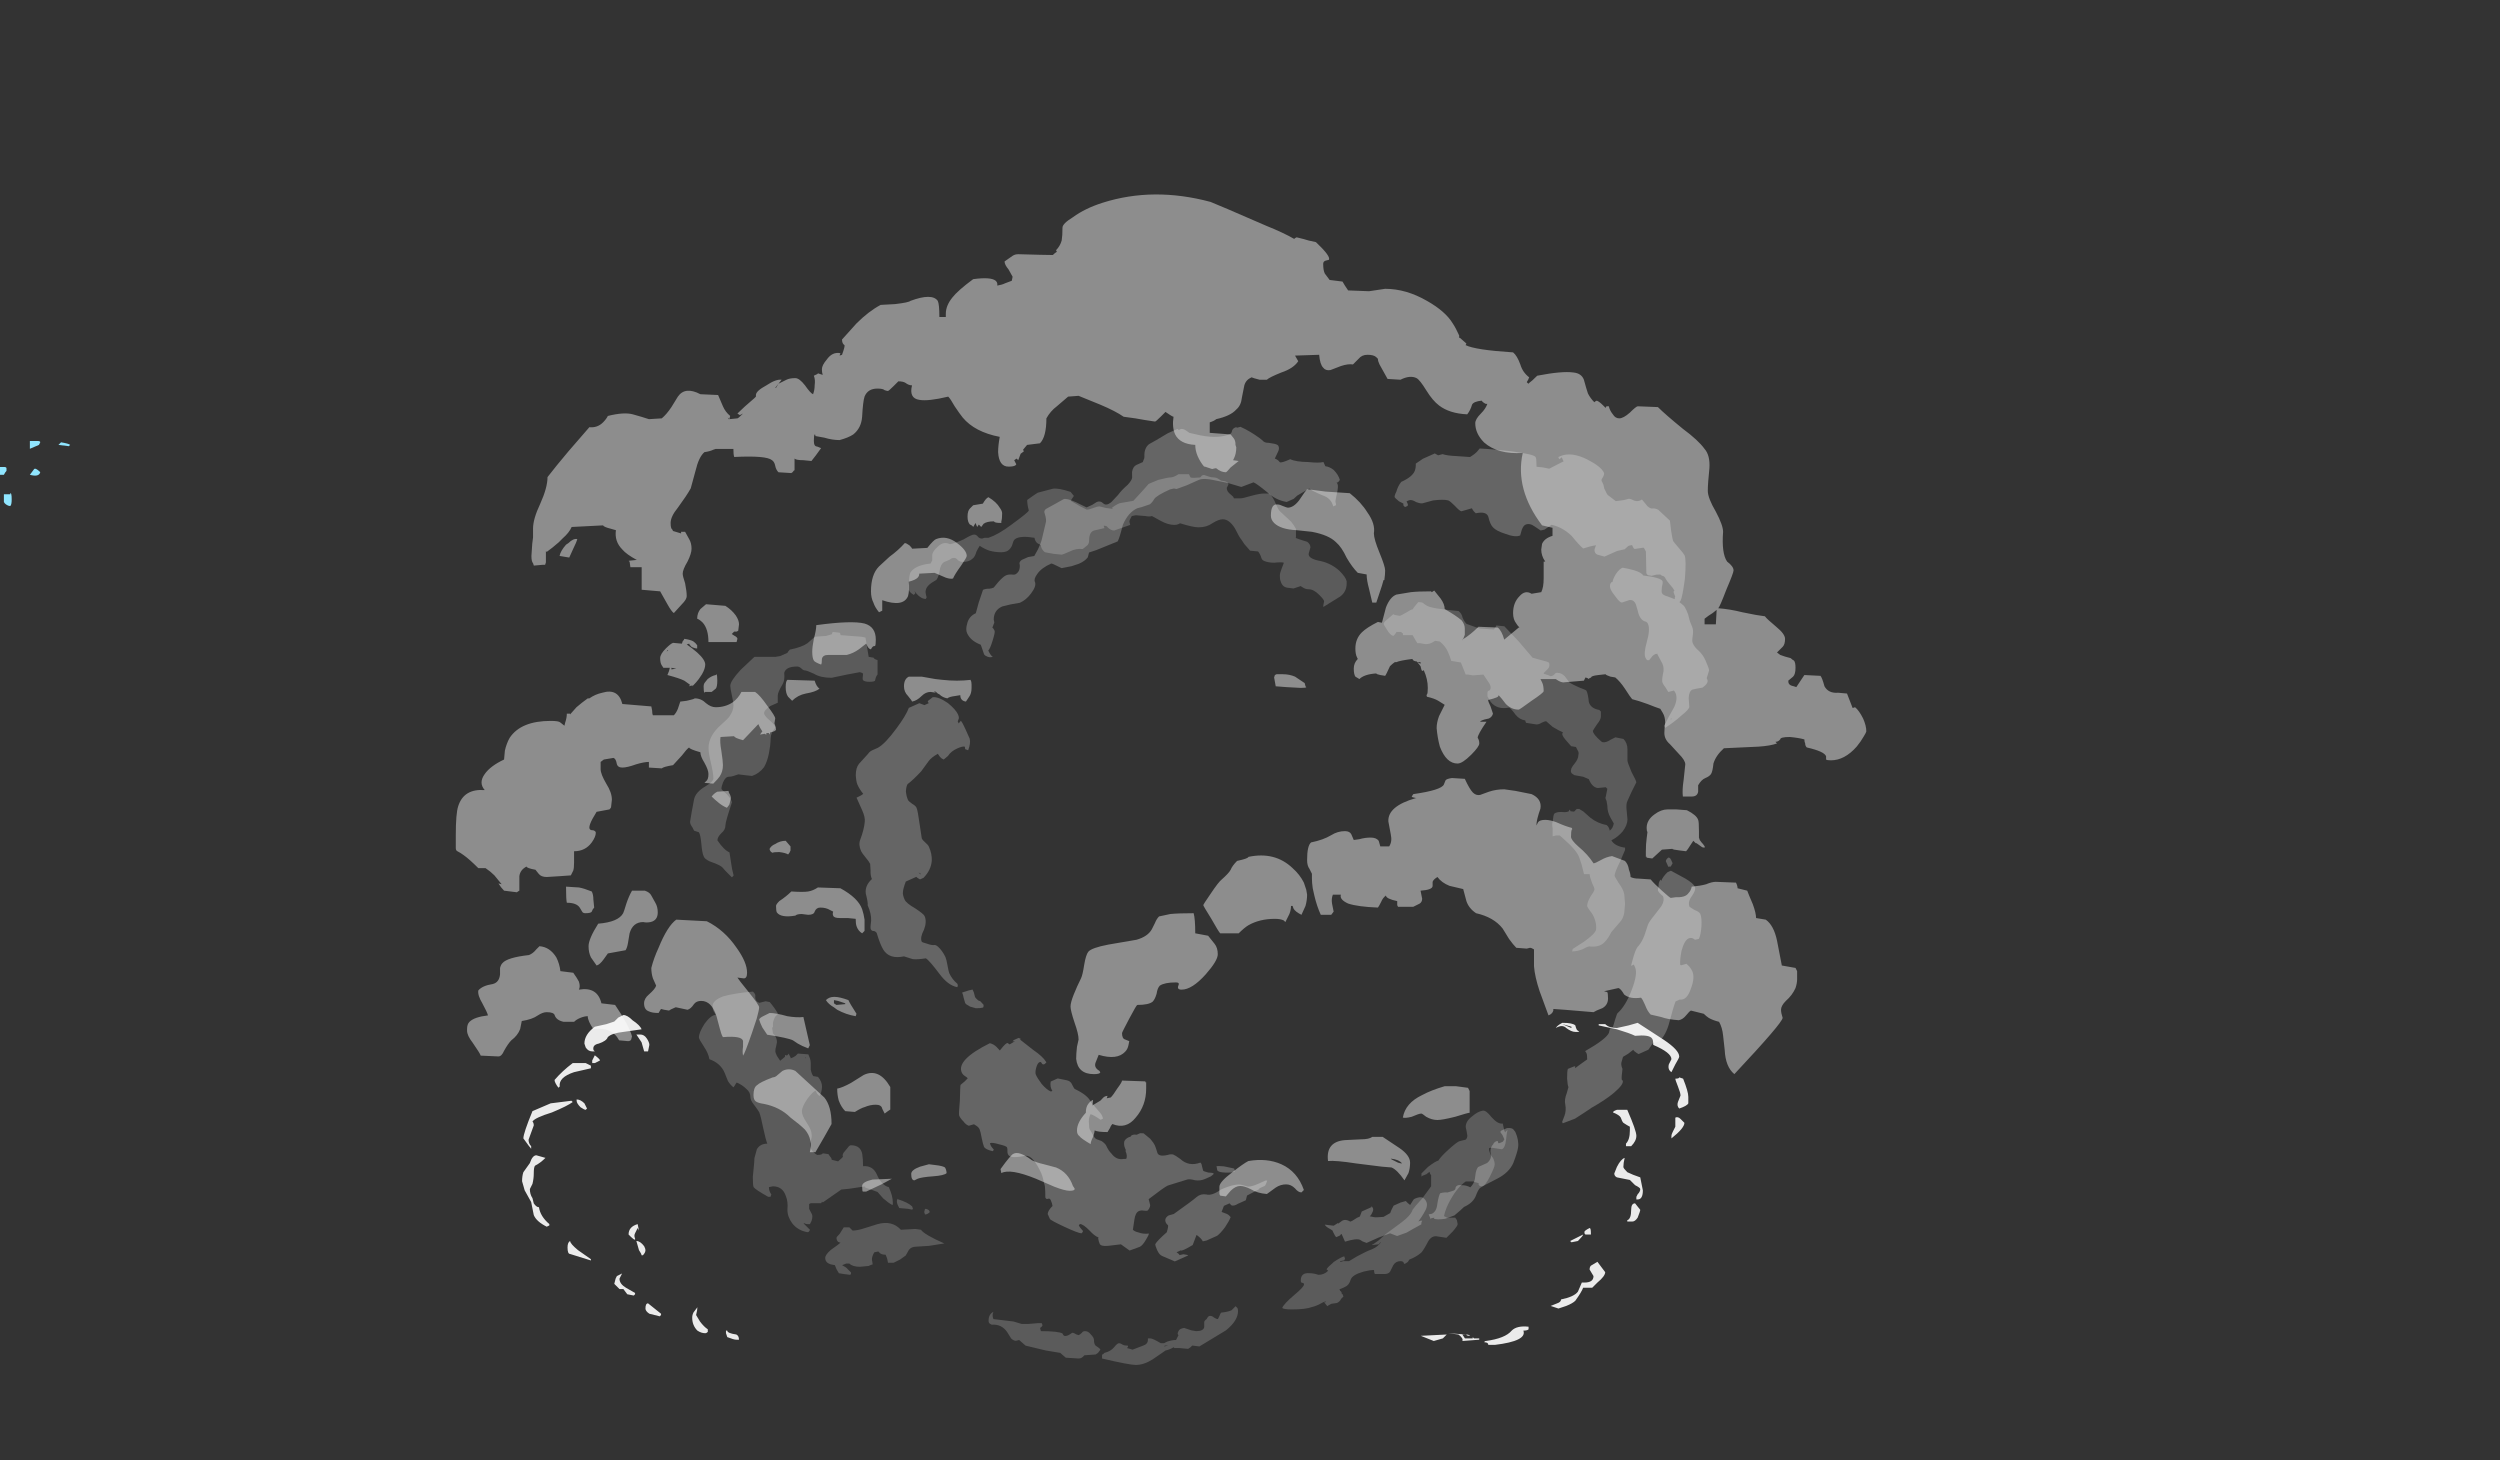 <?xml version="1.0" encoding="UTF-8" standalone="no"?>
<svg xmlns:ffdec="https://www.free-decompiler.com/flash" xmlns:xlink="http://www.w3.org/1999/xlink" ffdec:objectType="frame" height="393.55px" width="673.75px" xmlns="http://www.w3.org/2000/svg">
  <rect width="100%" height="100%" fill="#333333" stroke="none"/>
  <g transform="matrix(1.0, 0.0, 0.0, 1.0, 295.4, 341.8)">
    <use ffdec:characterId="2702" height="62.25" transform="matrix(4.337, 0.0, 0.0, 4.337, -172.565, -289.338)" width="87.65" xlink:href="#shape0"/>
    <use ffdec:characterId="2703" height="55.45" transform="matrix(4.337, 0.0, 0.0, 4.337, -109.43, -214.434)" width="58.8" xlink:href="#shape1"/>
    <use ffdec:characterId="2700" height="54.2" transform="matrix(3.776, -1.688, 1.688, 3.776, -97.274, -173.143)" width="58.4" xlink:href="#shape2"/>
    <use ffdec:characterId="2704" height="34.8" transform="matrix(7.0, 0.0, 0.0, 7.0, -295.4, -222.95)" width="65.0" xlink:href="#shape3"/>
  </g>
  <defs>
    <g id="shape0" transform="matrix(1.0, 0.0, 0.0, 1.0, 41.85, 47.55)">
      <path d="M29.8 -34.4 Q29.85 -34.15 30.05 -33.9 30.2 -33.65 30.45 -33.65 30.7 -33.65 31.1 -34.0 31.5 -34.4 31.6 -34.4 L32.85 -34.35 Q33.3 -33.9 34.4 -33.0 35.35 -32.3 35.75 -31.75 36.1 -31.35 36.05 -30.55 35.95 -29.6 35.95 -29.15 35.95 -28.7 36.45 -27.85 36.9 -27.0 36.9 -26.6 36.8 -25.25 37.15 -24.75 37.55 -24.45 37.55 -24.2 37.55 -24.05 37.1 -23.0 36.7 -21.95 36.6 -21.85 37.3 -21.8 38.1 -21.6 39.05 -21.4 39.5 -21.35 39.6 -21.2 40.2 -20.7 40.75 -20.25 40.75 -19.95 40.75 -19.6 40.6 -19.45 L40.25 -19.1 40.45 -18.95 Q40.7 -18.85 41.1 -18.75 41.2 -18.65 41.3 -18.6 41.4 -18.5 41.4 -18.15 41.4 -17.75 41.25 -17.6 L40.95 -17.35 Q40.95 -17.2 41.0 -17.15 41.05 -17.05 41.3 -17.0 L41.45 -16.95 41.95 -17.7 42.95 -17.65 Q43.05 -17.55 43.2 -17.0 43.45 -16.55 44.05 -16.6 L44.6 -16.55 44.95 -15.65 45.1 -15.7 Q45.35 -15.5 45.6 -15.0 45.8 -14.55 45.8 -14.2 45.8 -14.15 45.65 -13.9 45.45 -13.55 45.2 -13.25 44.45 -12.4 43.6 -12.4 43.35 -12.4 43.3 -12.45 43.3 -12.5 43.3 -12.65 43.2 -12.95 42.1 -13.2 42.0 -13.3 42.0 -13.45 41.95 -13.55 41.95 -13.7 41.6 -13.8 41.05 -13.85 40.45 -13.85 40.45 -13.7 L40.4 -13.65 Q40.3 -13.55 40.15 -13.55 L40.25 -13.45 Q39.85 -13.3 39.1 -13.25 L36.95 -13.15 Q36.45 -12.7 36.3 -12.2 36.25 -11.7 36.15 -11.55 36.05 -11.4 35.8 -11.3 35.55 -11.2 35.35 -10.85 35.35 -10.6 35.35 -10.45 35.3 -10.15 34.95 -10.15 L34.4 -10.15 Q34.35 -10.55 34.45 -11.2 L34.55 -12.15 Q34.55 -12.4 34.15 -12.8 L33.6 -13.4 Q33.25 -13.7 33.25 -14.1 33.25 -14.35 33.3 -14.75 33.3 -15.1 33.15 -15.35 L33.0 -15.6 Q32.7 -15.7 32.2 -15.9 31.65 -16.1 31.25 -16.2 31.15 -16.3 30.8 -16.85 30.5 -17.3 30.2 -17.55 L29.9 -17.6 Q29.6 -17.7 29.6 -17.75 L29.15 -17.7 Q28.7 -17.65 28.7 -17.55 L28.5 -17.45 28.5 -17.5 28.35 -17.55 28.25 -17.35 27.05 -17.25 Q26.85 -17.2 26.5 -17.45 L25.55 -17.45 25.65 -17.25 Q25.75 -17.05 25.75 -16.7 25.75 -16.6 25.0 -16.1 24.25 -15.55 24.2 -15.55 23.75 -15.55 23.4 -15.9 23.1 -16.3 22.95 -16.45 22.95 -16.35 22.8 -16.3 22.7 -16.25 22.3 -16.15 22.3 -16.05 22.45 -15.75 22.55 -15.45 22.6 -15.3 22.55 -15.1 22.35 -15.0 22.05 -14.95 21.85 -14.85 L21.8 -14.8 22.2 -14.8 Q21.65 -14.0 21.65 -13.8 21.75 -13.65 21.75 -13.45 21.75 -13.25 21.25 -12.75 20.7 -12.2 20.4 -12.2 19.7 -12.2 19.3 -13.25 19.15 -13.8 19.1 -14.4 19.1 -14.75 19.25 -15.15 L19.6 -15.85 19.2 -16.1 Q18.95 -16.25 18.5 -16.35 18.45 -16.45 18.5 -16.5 18.55 -16.55 18.55 -16.9 18.55 -17.45 18.3 -18.0 L18.2 -17.95 Q18.15 -18.0 18.1 -18.25 L17.9 -18.5 17.85 -18.55 17.8 -18.55 Q17.6 -18.6 17.6 -18.7 16.8 -18.6 16.6 -18.5 L16.5 -18.5 Q16.35 -18.4 16.2 -18.25 15.95 -17.7 15.9 -17.65 L15.6 -17.7 Q15.35 -17.75 15.35 -17.8 14.6 -17.75 14.3 -17.45 L14.05 -17.6 Q13.95 -17.75 13.95 -18.1 13.95 -18.45 14.2 -18.7 L14.15 -18.8 Q14.05 -19.0 14.05 -19.35 14.05 -19.95 14.45 -20.35 14.75 -20.65 15.45 -21.0 L15.7 -20.95 15.95 -21.9 Q16.2 -22.55 16.6 -22.7 L17.5 -22.85 Q17.95 -22.9 18.75 -22.9 L18.8 -22.85 18.95 -22.95 19.35 -22.45 Q19.6 -22.1 19.6 -21.8 20.3 -21.4 20.65 -21.1 20.85 -20.85 20.85 -20.6 20.85 -20.4 20.85 -20.25 L20.85 -20.2 Q20.8 -20.05 20.7 -19.85 L20.7 -19.9 Q21.2 -20.2 21.7 -20.7 L22.9 -20.65 Q23.15 -20.45 23.3 -19.9 L24.2 -20.65 24.25 -20.65 Q24.1 -20.8 24.05 -20.9 23.85 -21.15 23.85 -21.55 23.85 -22.2 24.25 -22.6 24.6 -23.0 25.0 -22.75 L25.6 -22.85 Q25.75 -23.15 25.75 -23.7 L25.75 -24.75 25.85 -24.75 Q25.6 -25.1 25.6 -25.5 L25.65 -25.85 Q25.8 -26.2 26.3 -26.35 L26.3 -26.85 25.65 -27.0 Q23.95 -29.25 24.45 -31.5 22.9 -31.4 22.05 -32.15 21.5 -32.7 21.5 -33.35 21.5 -33.6 21.85 -33.95 22.15 -34.25 22.25 -34.55 L22.15 -34.55 Q21.95 -34.65 21.9 -34.75 21.4 -34.7 21.3 -34.5 21.2 -34.15 21.0 -33.9 19.9 -33.95 19.25 -34.45 18.85 -34.75 18.45 -35.4 18.05 -36.05 17.85 -36.15 17.45 -36.35 16.85 -36.05 L16.05 -36.1 15.55 -37.0 Q15.45 -37.2 15.45 -37.35 L15.35 -37.45 Q15.2 -37.6 14.8 -37.6 14.45 -37.6 14.25 -37.35 14.0 -37.1 13.9 -37.0 13.6 -37.05 13.15 -36.9 L12.5 -36.65 Q12.2 -36.6 12.05 -36.8 11.85 -37.0 11.8 -37.6 L10.3 -37.55 10.5 -37.2 Q10.2 -36.75 9.45 -36.5 8.7 -36.2 8.55 -36.05 L8.1 -36.05 Q7.7 -36.15 7.6 -36.2 7.25 -36.05 7.15 -35.7 L7.0 -34.95 Q6.95 -34.45 6.65 -34.2 6.3 -33.8 5.4 -33.6 5.3 -33.5 5.0 -33.4 L5.0 -32.75 6.3 -32.65 6.5 -32.4 Q6.6 -32.25 6.6 -32.05 L6.6 -32.0 6.65 -31.85 Q6.65 -31.45 6.5 -31.15 L6.45 -31.05 6.8 -31.0 6.3 -30.6 Q6.05 -30.3 6.0 -30.3 5.7 -30.3 5.4 -30.55 L5.35 -30.55 5.15 -30.5 4.7 -30.65 4.65 -30.65 Q4.4 -30.95 4.25 -31.3 4.1 -31.65 4.1 -32.0 3.15 -32.05 2.85 -32.65 2.65 -33.1 2.75 -33.75 2.7 -33.75 2.55 -33.85 L2.25 -34.05 1.95 -33.75 Q1.65 -33.45 1.6 -33.45 L0.95 -33.55 Q0.45 -33.65 -0.35 -33.75 -0.85 -34.1 -1.8 -34.5 L-3.15 -35.05 -3.8 -35.0 -4.5 -34.4 Q-4.9 -34.1 -5.15 -33.65 -5.15 -32.5 -5.55 -32.1 L-6.35 -32.0 -6.6 -31.7 -6.55 -31.6 -6.75 -31.45 -6.9 -31.05 -7.0 -31.15 -7.15 -31.05 -7.05 -30.85 Q-7.0 -30.8 -7.05 -30.75 -7.15 -30.65 -7.5 -30.65 -8.1 -30.65 -8.15 -31.55 -8.15 -31.95 -8.05 -32.5 -9.6 -32.8 -10.35 -33.7 -10.55 -33.95 -10.85 -34.4 -11.1 -34.85 -11.25 -35.0 -12.5 -34.7 -13.05 -34.8 -13.7 -34.9 -13.5 -35.7 -13.7 -35.7 -13.9 -35.85 -14.05 -35.95 -14.35 -35.95 L-14.65 -35.65 Q-14.95 -35.35 -15.0 -35.35 -15.05 -35.35 -15.2 -35.4 -15.3 -35.5 -15.65 -35.5 -16.25 -35.5 -16.45 -35.0 -16.55 -34.7 -16.6 -33.75 -16.65 -33.05 -17.15 -32.65 -17.45 -32.45 -18.0 -32.3 -18.45 -32.3 -18.95 -32.45 L-19.5 -32.55 Q-19.5 -32.65 -19.55 -32.65 -19.6 -32.6 -19.6 -32.25 -19.6 -31.9 -19.4 -31.9 L-19.15 -31.8 Q-19.5 -31.3 -19.75 -31.0 L-20.25 -31.05 Q-20.7 -31.05 -20.8 -31.15 L-20.8 -30.45 Q-20.8 -30.4 -20.85 -30.4 -20.9 -30.3 -21.0 -30.25 L-21.8 -30.3 Q-21.95 -30.45 -22.0 -30.7 -22.05 -30.95 -22.2 -31.05 -22.55 -31.35 -24.55 -31.25 -24.6 -31.4 -24.6 -31.75 L-25.7 -31.75 -25.85 -31.7 Q-26.05 -31.6 -26.4 -31.55 -26.75 -31.25 -26.95 -30.4 L-27.25 -29.3 Q-27.5 -28.85 -28.05 -28.1 -28.5 -27.55 -28.5 -27.15 -28.5 -26.8 -28.4 -26.75 L-28.35 -26.65 -27.85 -26.5 -27.85 -26.6 -27.6 -26.6 -27.35 -26.15 Q-27.2 -25.9 -27.2 -25.55 -27.2 -25.25 -27.45 -24.75 -27.75 -24.25 -27.75 -24.0 -27.75 -23.85 -27.6 -23.4 -27.5 -22.9 -27.5 -22.6 -27.5 -22.4 -27.8 -22.1 L-28.3 -21.55 Q-28.45 -21.65 -28.7 -22.1 L-29.15 -22.9 -30.3 -23.0 -30.3 -24.4 -31.0 -24.4 -31.05 -24.75 Q-31.1 -24.75 -31.1 -24.8 L-30.65 -24.85 -30.6 -24.85 Q-31.25 -25.2 -31.5 -25.5 -32.0 -26.0 -31.9 -26.7 L-32.25 -26.8 Q-32.65 -26.9 -32.7 -27.0 L-34.65 -26.9 Q-34.8 -26.55 -35.2 -26.2 L-35.45 -25.95 Q-35.85 -25.6 -36.2 -25.35 L-36.25 -25.4 -36.25 -24.7 -36.3 -24.55 -36.45 -24.55 -37.0 -24.5 -37.05 -24.65 Q-37.15 -24.75 -37.15 -25.1 L-37.1 -25.85 -37.05 -26.25 -37.05 -26.8 Q-37.05 -27.4 -36.6 -28.35 -36.15 -29.35 -36.15 -30.0 -35.65 -30.65 -34.85 -31.6 L-33.55 -33.1 Q-33.05 -33.05 -32.7 -33.4 -32.5 -33.6 -32.4 -33.8 -31.4 -34.05 -30.85 -33.9 -30.3 -33.75 -29.85 -33.6 L-29.05 -33.65 Q-28.75 -33.9 -28.45 -34.35 L-28.05 -35.0 Q-27.6 -35.65 -26.65 -35.15 L-25.55 -35.1 -25.25 -34.4 Q-25.1 -34.05 -24.8 -33.8 L-24.85 -33.6 -24.35 -33.65 Q-24.3 -33.65 -24.0 -33.95 L-24.2 -33.85 -24.35 -33.95 Q-23.95 -34.35 -23.3 -34.9 L-23.2 -35.0 -23.2 -35.1 Q-23.2 -35.35 -22.55 -35.7 -21.95 -36.1 -21.6 -36.05 L-21.8 -35.8 -21.3 -36.05 Q-21.1 -36.15 -20.75 -36.15 -20.5 -36.15 -20.15 -35.7 -19.8 -35.2 -19.65 -35.15 -19.55 -35.4 -19.55 -35.7 -19.5 -36.05 -19.6 -36.3 L-19.5 -36.35 Q-19.35 -36.4 -19.35 -36.45 L-19.05 -36.35 Q-19.1 -36.5 -19.1 -36.7 -19.1 -36.95 -18.8 -37.3 -18.45 -37.8 -17.95 -37.7 L-18.0 -37.55 -17.85 -37.6 Q-17.65 -38.15 -17.7 -38.2 -17.85 -38.3 -17.85 -38.55 L-16.95 -39.55 Q-16.2 -40.3 -15.45 -40.7 L-14.55 -40.75 Q-13.7 -40.85 -13.6 -40.95 -12.25 -41.45 -11.9 -40.95 -11.8 -40.75 -11.8 -39.95 L-11.4 -39.95 -11.4 -40.15 Q-11.4 -40.65 -11.0 -41.15 -10.65 -41.6 -9.7 -42.3 -8.6 -42.45 -8.3 -42.2 -8.2 -42.1 -8.2 -42.0 L-8.2 -41.9 Q-7.9 -41.95 -7.7 -42.05 L-7.3 -42.2 -7.25 -42.45 Q-7.3 -42.55 -7.5 -42.9 -7.75 -43.2 -7.75 -43.4 L-7.25 -43.75 Q-7.1 -43.85 -6.9 -43.85 -5.2 -43.8 -4.75 -43.8 -4.6 -43.95 -4.5 -44.0 L-4.55 -44.1 Q-4.3 -44.35 -4.2 -44.7 -4.15 -45.0 -4.15 -45.5 -4.15 -45.75 -3.5 -46.15 -2.75 -46.7 -1.65 -47.05 1.5 -48.05 5.05 -47.1 5.45 -46.95 8.55 -45.6 9.55 -45.2 10.25 -44.8 L10.3 -44.85 10.4 -44.9 10.8 -44.8 Q11.1 -44.7 11.6 -44.6 12.55 -43.7 12.4 -43.5 L12.2 -43.45 Q12.05 -43.4 12.05 -43.25 12.05 -42.85 12.15 -42.65 L12.45 -42.25 13.25 -42.15 13.4 -41.9 Q13.5 -41.75 13.6 -41.6 L14.9 -41.55 15.9 -41.7 Q17.2 -41.7 18.5 -40.95 19.65 -40.3 20.1 -39.55 20.3 -39.25 20.5 -38.8 L20.5 -38.65 20.55 -38.65 20.95 -38.3 20.9 -38.2 Q21.5 -37.9 23.85 -37.75 24.1 -37.55 24.3 -37.0 24.45 -36.5 24.85 -36.2 24.8 -36.05 24.7 -35.9 L24.8 -35.8 24.85 -35.85 Q25.0 -35.95 25.35 -36.3 26.9 -36.6 27.6 -36.5 28.1 -36.45 28.25 -36.05 28.4 -35.5 28.5 -35.2 28.65 -34.9 28.9 -34.65 L28.95 -34.7 29.05 -34.75 Q29.2 -34.7 29.45 -34.45 L29.6 -34.3 29.65 -34.4 29.8 -34.4 M8.8 -27.6 Q8.8 -28.35 9.2 -28.3 9.35 -28.3 9.55 -28.2 9.8 -28.1 9.85 -28.1 10.2 -28.1 10.55 -28.55 10.95 -29.15 11.05 -29.25 L12.2 -29.1 13.7 -29.0 Q14.4 -28.45 14.8 -27.8 15.3 -27.1 15.2 -26.5 15.2 -26.15 15.55 -25.3 15.9 -24.45 15.9 -24.2 15.9 -23.95 15.85 -23.6 L15.8 -23.6 15.7 -23.25 15.35 -22.2 15.1 -22.2 14.9 -23.05 Q14.75 -23.6 14.75 -23.95 L14.2 -24.05 Q13.85 -24.4 13.5 -25.0 13.2 -25.65 12.85 -25.95 12.4 -26.4 11.35 -26.6 L10.4 -26.7 Q9.4 -26.75 9.0 -27.15 8.8 -27.35 8.8 -27.6 M18.1 -18.5 L17.9 -18.5 18.1 -18.4 18.1 -18.5 M10.3 -17.6 L10.9 -17.2 10.95 -17.0 11.0 -16.95 Q11.0 -16.9 10.65 -16.9 L9.75 -16.95 9.1 -17.0 9.0 -17.55 9.05 -17.7 9.15 -17.75 9.55 -17.75 Q9.95 -17.75 10.3 -17.6 M7.4 -6.4 Q9.05 -6.75 10.15 -5.7 10.6 -5.3 10.85 -4.8 L11.0 -4.35 11.05 -4.05 Q11.05 -3.7 10.95 -3.35 L10.7 -2.8 Q10.3 -3.0 10.2 -3.2 L10.15 -3.35 10.05 -3.35 Q10.05 -3.1 9.95 -2.85 L9.7 -2.35 9.6 -2.45 Q9.4 -2.55 9.05 -2.55 8.1 -2.55 7.4 -2.15 7.15 -2.0 6.8 -1.65 L5.65 -1.65 Q5.55 -1.75 5.1 -2.55 4.6 -3.35 4.6 -3.4 4.6 -3.45 5.05 -4.1 5.55 -4.85 5.75 -5.0 6.2 -5.4 6.3 -5.6 6.4 -5.85 6.7 -6.15 7.4 -6.3 7.4 -6.4 M4.0 -2.9 Q4.1 -2.55 4.1 -1.65 L4.9 -1.5 5.3 -1.0 Q5.5 -0.75 5.5 -0.35 5.5 0.05 4.75 0.9 3.9 1.85 3.25 1.85 2.95 1.85 3.05 1.6 3.15 1.4 2.9 1.4 2.2 1.4 1.9 1.6 1.75 1.75 1.7 2.1 1.6 2.45 1.45 2.6 1.2 2.8 0.5 2.8 0.45 2.8 0.0 3.65 -0.45 4.5 -0.45 4.55 -0.45 4.9 -0.25 4.95 L0.0 5.05 -0.05 5.3 Q-0.1 5.55 -0.25 5.7 -0.75 6.25 -1.9 5.9 L-2.1 6.4 Q-2.2 6.7 -1.85 6.9 L-1.8 7.0 Q-1.85 7.1 -2.2 7.1 -3.2 7.1 -3.3 6.15 -3.3 5.85 -3.25 5.4 L-3.15 4.95 Q-3.15 4.6 -3.4 3.9 -3.65 3.15 -3.65 2.9 -3.65 2.65 -3.45 2.15 -3.25 1.65 -3.0 1.15 -2.9 0.95 -2.8 0.3 -2.7 -0.3 -2.55 -0.5 -2.35 -0.75 -1.3 -0.95 0.15 -1.2 0.45 -1.25 1.15 -1.45 1.4 -1.9 L1.6 -2.3 Q1.7 -2.55 1.85 -2.7 L2.55 -2.85 Q3.05 -2.9 4.0 -2.9 M17.55 -10.15 L17.65 -10.3 Q19.4 -10.55 19.55 -10.9 L19.65 -11.15 Q19.7 -11.25 20.05 -11.3 L20.85 -11.25 Q21.15 -10.6 21.35 -10.4 21.55 -10.2 21.8 -10.25 21.95 -10.3 22.35 -10.45 22.8 -10.6 23.3 -10.6 L24.0 -10.5 Q24.5 -10.4 25.0 -10.3 25.65 -10.0 25.55 -9.4 25.3 -8.7 25.3 -8.35 L25.4 -8.55 Q25.5 -8.7 25.85 -8.7 26.15 -8.7 26.55 -8.55 27.1 -8.3 27.5 -8.2 27.55 -8.1 27.5 -8.1 27.45 -8.0 27.45 -7.65 27.45 -7.45 27.9 -7.05 28.5 -6.55 28.85 -6.0 28.95 -6.0 29.3 -6.2 29.65 -6.4 30.0 -6.45 L30.8 -6.15 Q31.0 -5.95 31.05 -5.6 31.15 -5.35 31.15 -5.15 31.35 -5.05 31.65 -5.05 L32.4 -5.0 Q32.6 -4.75 33.1 -4.3 33.6 -3.85 33.65 -3.85 L34.0 -3.9 33.9 -3.9 Q34.55 -3.85 34.75 -4.15 34.9 -4.3 34.95 -4.55 35.5 -4.6 35.85 -4.7 36.2 -4.85 36.45 -4.85 L37.7 -4.8 Q37.8 -4.6 37.8 -4.45 L38.4 -4.3 Q38.45 -4.15 38.75 -3.45 38.95 -2.9 38.95 -2.6 L39.55 -2.5 Q40.05 -2.15 40.25 -1.2 L40.55 0.35 41.4 0.5 41.5 0.7 41.5 1.2 Q41.5 1.45 41.4 1.75 41.2 2.2 40.8 2.55 40.5 2.85 40.5 3.1 40.5 3.3 40.6 3.6 40.6 3.9 37.6 7.1 37.05 6.65 37.0 5.6 L36.9 4.7 Q36.85 4.2 36.65 3.85 36.25 3.75 36.0 3.6 35.85 3.5 35.7 3.35 L34.9 3.15 Q34.8 3.2 34.6 3.45 34.4 3.7 34.15 3.75 33.45 3.7 33.05 3.55 L32.4 3.4 Q32.2 3.2 32.05 2.8 31.9 2.45 31.8 2.35 31.1 2.45 30.75 2.15 30.55 1.8 30.4 1.75 L29.5 1.95 29.7 2.0 Q29.75 2.05 29.75 2.4 29.75 2.8 29.4 3.0 29.0 3.15 28.85 3.25 L27.05 3.1 26.35 3.05 26.35 3.15 Q26.3 3.35 26.05 3.45 L25.5 1.95 Q25.2 1.05 25.15 0.4 L25.15 -0.65 Q25.0 -0.75 24.9 -0.75 L24.7 -0.7 24.05 -0.75 Q23.85 -0.95 23.6 -1.3 L23.2 -1.95 Q22.65 -2.65 21.55 -2.9 21.1 -3.2 20.95 -3.65 L20.75 -4.4 Q20.15 -4.55 19.9 -4.6 19.4 -4.8 19.15 -5.15 18.9 -5.0 18.85 -4.85 L18.85 -4.6 Q18.85 -4.35 18.1 -4.3 L18.2 -3.8 Q18.2 -3.6 18.05 -3.5 L17.65 -3.3 16.7 -3.3 16.65 -3.4 Q16.65 -3.5 16.65 -3.65 15.95 -3.8 15.95 -4.0 15.75 -3.85 15.65 -3.6 15.5 -3.3 15.45 -3.25 14.2 -3.3 13.6 -3.5 13.05 -3.75 13.15 -4.05 L12.65 -4.05 Q12.55 -3.8 12.6 -3.5 L12.7 -3.0 12.55 -2.8 11.9 -2.8 Q11.65 -3.35 11.5 -4.0 L11.4 -4.45 Q11.35 -4.8 11.35 -5.05 L11.35 -5.35 11.2 -5.65 Q11.05 -5.85 11.05 -6.2 11.05 -7.1 11.3 -7.3 12.05 -7.45 12.55 -7.75 12.95 -8.0 13.4 -8.0 13.7 -8.0 13.8 -7.8 L13.95 -7.45 14.3 -7.5 Q14.65 -7.6 15.0 -7.6 15.35 -7.6 15.5 -7.4 L15.6 -7.05 16.15 -7.05 Q16.35 -7.35 16.25 -7.8 L16.1 -8.6 Q16.05 -9.55 17.8 -10.05 L17.85 -10.05 Q17.55 -10.1 17.55 -10.15 M36.25 -21.55 Q36.0 -21.4 35.75 -21.2 L35.75 -20.85 36.45 -20.85 36.5 -21.75 36.25 -21.55 M20.55 -19.75 L20.55 -19.75 M34.65 -9.3 Q35.25 -9.0 35.35 -8.7 35.4 -8.6 35.4 -8.0 L35.4 -7.6 35.45 -7.45 Q35.55 -7.3 35.65 -7.2 35.9 -6.9 35.6 -7.0 35.45 -7.1 35.25 -7.25 L35.2 -7.25 35.05 -7.4 34.85 -7.1 Q34.7 -6.85 34.6 -6.75 L34.2 -6.8 Q33.75 -6.85 33.75 -6.9 L33.1 -6.85 32.5 -6.3 32.15 -6.35 Q32.15 -6.45 32.1 -6.4 L32.1 -6.75 Q32.1 -7.2 32.15 -7.55 L32.2 -7.95 Q32.15 -8.0 32.15 -8.2 32.15 -8.7 32.65 -9.05 33.05 -9.35 33.45 -9.35 L34.0 -9.35 34.65 -9.3 M21.15 8.15 L21.15 9.5 Q21.05 9.5 20.25 9.75 19.45 9.95 19.15 9.95 18.8 9.95 18.45 9.75 18.2 9.55 18.15 9.55 18.0 9.55 17.55 9.75 17.15 9.85 17.0 9.8 17.15 8.9 18.2 8.4 18.75 8.1 19.6 7.85 L20.3 7.85 21.05 7.95 21.15 8.15 M15.75 11.0 L16.8 11.7 Q17.45 12.15 17.45 12.6 17.45 12.95 17.35 13.25 L17.1 13.7 Q16.65 13.05 16.3 12.9 L15.7 12.85 14.1 12.65 Q12.8 12.45 12.35 12.5 12.2 11.3 13.4 11.2 L14.4 11.15 Q14.9 11.15 15.1 11.0 L15.75 11.0 M1.05 8.0 Q1.05 9.05 0.4 9.8 -0.2 10.55 -1.05 10.2 -1.15 10.3 -1.2 10.45 L-1.35 10.7 Q-1.95 10.7 -2.15 10.6 -2.15 10.7 -2.25 11.0 -2.4 11.3 -2.4 11.45 -3.0 11.1 -3.1 10.95 -3.25 10.85 -3.25 10.6 -3.25 10.1 -2.7 9.5 -2.7 9.15 -2.55 8.95 -2.4 8.75 -2.25 8.7 -2.25 8.85 -2.3 9.05 -2.05 8.9 -1.8 8.75 L-1.7 8.65 Q-1.55 8.45 -1.35 8.45 L-1.4 8.6 -1.15 8.55 Q-1.0 8.4 -0.75 8.0 -0.45 7.6 -0.45 7.5 L1.0 7.55 Q1.0 7.65 1.05 7.6 L1.05 8.0 M6.4 13.2 Q7.1 12.65 7.4 12.5 8.55 12.3 9.45 12.7 10.45 13.15 10.85 14.3 L10.7 14.45 Q10.5 14.45 10.3 14.2 10.05 13.95 9.75 13.95 9.4 13.95 9.1 14.15 L8.55 14.55 Q7.95 14.5 7.55 14.25 7.15 14.05 6.9 14.05 6.6 14.05 6.3 14.35 L6.0 14.7 5.65 14.65 5.6 14.55 5.6 14.1 Q5.6 13.8 6.4 13.2 M16.95 12.65 Q16.75 12.4 16.25 12.35 L16.3 12.4 16.7 12.6 Q16.85 12.65 16.95 12.65 M-38.5 -13.8 Q-37.8 -14.85 -35.95 -14.85 -35.45 -14.85 -35.35 -14.75 L-35.1 -14.55 -35.05 -14.75 Q-34.95 -15.05 -34.95 -15.3 L-34.75 -15.3 -34.75 -15.25 -34.35 -15.7 Q-34.0 -16.0 -33.65 -16.25 L-33.55 -16.25 Q-33.2 -16.5 -32.75 -16.6 -31.75 -16.9 -31.5 -15.9 L-29.7 -15.75 -29.65 -15.5 Q-29.65 -15.3 -29.6 -15.2 L-28.3 -15.2 Q-28.15 -15.35 -28.05 -15.6 L-27.9 -16.05 -27.5 -16.1 Q-27.05 -16.2 -27.0 -16.25 -26.6 -16.25 -26.3 -15.95 -26.0 -15.7 -25.7 -15.7 -25.1 -15.7 -24.65 -16.0 -24.3 -16.25 -24.1 -16.65 L-23.25 -16.65 Q-22.95 -16.45 -22.5 -15.8 -22.0 -15.15 -22.0 -15.0 L-22.05 -14.7 Q-21.95 -14.45 -21.95 -14.3 -22.0 -14.2 -22.25 -14.15 L-22.3 -14.15 -22.35 -14.0 -22.4 -14.1 -22.55 -14.1 -22.55 -14.0 Q-22.6 -14.0 -22.65 -14.05 L-22.95 -14.0 -22.8 -14.2 Q-22.95 -14.4 -23.05 -14.65 L-24.0 -13.65 Q-24.55 -13.8 -24.55 -13.9 L-25.4 -13.85 Q-25.45 -13.55 -25.35 -13.0 -25.25 -12.35 -25.25 -12.1 -25.25 -11.7 -25.45 -11.4 -25.55 -11.25 -25.85 -10.95 L-26.4 -11.0 -26.3 -11.1 Q-26.15 -11.2 -26.15 -11.55 -26.15 -11.8 -26.4 -12.25 -26.65 -12.65 -26.65 -12.9 -27.35 -13.1 -27.35 -13.2 -27.5 -13.1 -27.8 -12.7 L-28.35 -12.1 Q-28.95 -12.0 -29.05 -11.9 L-29.85 -11.95 -29.85 -12.3 Q-30.15 -12.3 -30.65 -12.15 -31.2 -11.95 -31.5 -11.95 -31.8 -11.95 -31.85 -12.2 -31.9 -12.5 -32.05 -12.55 L-32.65 -12.45 -32.85 -12.3 -32.85 -11.85 Q-32.85 -11.55 -32.5 -10.95 -32.15 -10.4 -32.15 -9.95 L-32.2 -9.5 Q-32.2 -9.45 -32.3 -9.35 L-33.1 -9.2 Q-33.7 -8.25 -33.5 -8.1 -33.45 -8.05 -33.3 -8.05 -33.15 -8.0 -33.15 -7.9 -33.15 -7.65 -33.4 -7.3 -33.8 -6.75 -34.5 -6.75 L-34.5 -6.05 Q-34.5 -5.7 -34.55 -5.55 L-34.7 -5.25 -35.4 -5.2 -36.2 -5.15 Q-36.55 -5.15 -36.7 -5.35 -36.85 -5.55 -36.9 -5.6 -37.45 -5.7 -37.45 -5.8 -37.85 -5.6 -37.9 -5.2 L-37.9 -4.3 Q-38.0 -4.25 -38.05 -4.2 L-38.85 -4.3 Q-39.05 -4.5 -39.2 -4.75 L-39.0 -4.7 -39.45 -5.25 Q-39.7 -5.5 -40.0 -5.7 L-40.45 -5.7 Q-41.0 -6.25 -41.35 -6.5 -41.55 -6.65 -41.75 -6.75 -41.85 -6.8 -41.85 -6.95 L-41.85 -7.75 Q-41.85 -9.1 -41.7 -9.55 -41.35 -10.65 -40.05 -10.55 -40.45 -11.0 -40.05 -11.55 -39.7 -12.05 -38.85 -12.45 L-38.8 -13.0 Q-38.7 -13.45 -38.5 -13.8 M-15.55 -24.45 Q-15.4 -24.6 -14.9 -25.05 -14.35 -25.45 -13.95 -25.9 -13.85 -25.9 -13.65 -25.75 -13.5 -25.6 -13.5 -25.55 L-12.55 -25.6 Q-12.15 -26.1 -12.0 -26.15 -11.35 -26.4 -10.7 -25.9 -10.1 -25.45 -10.1 -25.1 -10.1 -25.0 -10.45 -24.5 -10.85 -23.95 -10.95 -23.7 -11.1 -23.65 -11.4 -23.75 L-12.1 -24.05 -13.05 -24.0 Q-13.05 -23.85 -13.15 -23.75 -13.3 -23.6 -13.7 -23.5 -13.65 -22.95 -13.75 -22.6 -14.05 -21.9 -15.35 -22.35 L-15.35 -21.7 -15.55 -21.6 Q-15.8 -21.9 -15.9 -22.2 -16.05 -22.5 -16.05 -22.9 -16.05 -23.95 -15.55 -24.45 M-9.7 -28.25 L-9.1 -28.35 Q-8.9 -28.7 -8.75 -28.75 -8.25 -28.45 -8.05 -28.1 -7.9 -27.9 -7.9 -27.75 -7.9 -27.4 -7.95 -27.25 L-7.95 -27.15 Q-8.4 -27.15 -8.4 -27.25 -8.85 -27.25 -9.05 -27.1 L-9.2 -26.9 -9.35 -27.05 -9.45 -26.9 Q-9.5 -27.0 -9.55 -27.15 -9.6 -27.05 -9.7 -26.9 -9.75 -27.0 -9.9 -27.05 -10.05 -27.2 -10.05 -27.55 -10.05 -27.9 -9.9 -28.05 L-9.7 -28.25 M-21.95 -35.55 L-21.8 -35.8 -22.0 -35.55 -21.95 -35.55 M-34.3 -26.15 Q-34.35 -25.95 -34.55 -25.55 L-34.8 -25.0 -35.4 -25.1 Q-35.35 -25.4 -35.0 -25.8 L-34.85 -25.9 Q-34.55 -26.2 -34.3 -26.15 M-24.95 -33.7 L-24.9 -33.6 -24.85 -33.6 -24.95 -33.7 M-21.2 -17.4 L-19.55 -17.35 Q-19.45 -17.0 -19.25 -16.85 -19.5 -16.65 -20.1 -16.55 -20.6 -16.45 -20.95 -16.1 L-21.2 -16.35 Q-21.35 -16.55 -21.35 -16.95 -21.35 -17.3 -21.25 -17.4 L-21.2 -17.4 M-19.15 -18.35 Q-19.55 -18.5 -19.6 -18.6 -19.7 -18.75 -19.7 -19.15 -19.7 -19.45 -19.6 -19.95 -19.45 -20.5 -19.45 -20.8 -17.25 -21.1 -16.45 -20.9 -15.75 -20.7 -15.75 -19.9 -15.75 -19.55 -15.8 -19.5 L-15.85 -19.5 Q-15.95 -19.5 -16.05 -19.3 -16.15 -19.3 -16.25 -19.45 L-16.35 -19.65 -16.8 -19.3 Q-17.15 -19.05 -17.55 -18.95 L-18.7 -18.95 Q-19.05 -18.95 -19.1 -18.7 -19.1 -18.4 -19.15 -18.35 M-24.7 -20.25 L-24.55 -20.15 Q-24.35 -20.05 -24.35 -19.95 L-24.4 -19.75 -26.15 -19.75 Q-26.15 -20.55 -26.5 -20.95 -26.7 -21.15 -26.85 -21.2 -26.85 -21.55 -26.65 -21.8 L-26.3 -22.1 -25.1 -22.0 Q-24.7 -21.75 -24.45 -21.4 -24.25 -21.1 -24.25 -20.85 L-24.3 -20.45 -24.4 -20.4 -24.55 -20.4 -24.7 -20.25 M-26.85 -19.55 L-26.85 -19.35 Q-27.0 -19.35 -27.2 -19.45 -27.35 -19.6 -27.35 -19.65 L-27.5 -19.6 Q-27.2 -19.4 -26.85 -19.1 -26.35 -18.65 -26.35 -18.35 -26.35 -18.1 -26.55 -17.75 -26.65 -17.6 -26.75 -17.45 -26.9 -17.25 -27.1 -17.05 L-27.15 -17.05 -27.15 -17.0 -27.2 -17.05 -27.35 -17.0 -27.3 -17.1 -27.65 -17.35 Q-27.95 -17.5 -28.7 -17.7 L-28.6 -17.95 -28.55 -18.15 -28.95 -18.15 -29.05 -18.3 Q-29.15 -18.45 -29.15 -18.75 -29.15 -19.0 -28.8 -19.35 -28.5 -19.65 -28.35 -19.7 L-27.8 -19.65 -27.75 -19.8 Q-27.65 -19.9 -27.65 -19.95 -27.3 -19.9 -27.1 -19.8 -26.95 -19.7 -26.85 -19.55 M-26.2 -17.45 Q-25.95 -17.65 -25.7 -17.7 L-25.65 -17.75 Q-25.6 -17.7 -25.6 -17.35 -25.6 -16.95 -25.7 -16.85 L-25.95 -16.65 -26.35 -16.65 -26.4 -16.6 Q-26.45 -16.65 -26.45 -17.0 -26.45 -17.1 -26.4 -17.2 L-26.2 -17.45 M-28.65 -19.25 L-28.7 -19.25 -28.75 -19.15 -28.65 -19.25 M-28.45 -18.05 L-28.15 -18.1 -28.45 -18.15 -28.45 -18.05 M-34.2 -4.5 Q-33.9 -4.45 -33.4 -4.25 -33.3 -4.05 -33.3 -3.75 L-33.25 -3.25 Q-33.35 -3.15 -33.4 -3.0 -33.45 -2.9 -33.8 -2.9 -33.95 -2.9 -34.0 -3.0 L-34.15 -3.25 Q-34.35 -3.55 -34.95 -3.55 -35.0 -3.75 -35.0 -4.55 L-34.2 -4.5 M-35.6 -0.15 Q-35.4 0.25 -35.35 0.7 L-34.55 0.8 Q-34.3 1.15 -34.2 1.35 -34.1 1.65 -34.2 1.85 -33.05 1.65 -32.8 2.7 L-31.95 2.8 Q-31.1 4.05 -30.9 4.75 L-30.95 4.95 Q-31.0 5.05 -31.15 5.05 L-31.7 5.0 Q-32.15 4.15 -33.3 4.3 -33.65 3.8 -33.65 3.5 -33.85 3.5 -34.1 3.6 -34.35 3.7 -34.5 3.85 L-35.15 3.85 Q-35.6 3.75 -35.7 3.45 -35.75 3.25 -36.2 3.25 -36.45 3.25 -36.75 3.45 -37.1 3.7 -37.75 3.8 L-37.85 4.3 Q-38.0 4.7 -38.4 5.0 -38.6 5.2 -38.85 5.65 -39.0 6.0 -39.2 6.0 L-40.3 5.95 Q-40.35 5.8 -40.8 5.15 -41.15 4.7 -41.15 4.4 L-41.15 4.3 Q-41.15 4.0 -41.0 3.85 -40.7 3.55 -39.85 3.45 -39.9 3.25 -40.2 2.7 -40.5 2.2 -40.45 1.9 -40.2 1.6 -39.55 1.5 -39.15 1.4 -39.1 0.9 L-39.1 0.5 Q-39.05 0.3 -38.95 0.2 -38.65 -0.15 -37.3 -0.3 -37.05 -0.4 -36.85 -0.65 L-36.65 -0.85 Q-36.0 -0.8 -35.6 -0.15 M-33.6 -0.85 Q-33.6 -1.3 -33.0 -2.25 -31.75 -2.35 -31.45 -2.9 -31.4 -3.0 -31.25 -3.5 -31.1 -3.95 -30.9 -4.3 L-30.1 -4.3 Q-29.8 -4.2 -29.7 -4.0 L-29.45 -3.55 Q-29.3 -3.3 -29.3 -2.95 -29.3 -2.45 -29.75 -2.35 -30.0 -2.3 -30.2 -2.35 -30.85 -2.35 -31.05 -1.65 L-31.15 -1.05 Q-31.2 -0.75 -31.3 -0.6 L-32.4 -0.4 -32.65 -0.05 Q-32.9 0.3 -33.1 0.35 -33.35 0.0 -33.45 -0.15 -33.6 -0.45 -33.6 -0.85 M-28.15 -2.5 L-26.25 -2.4 Q-25.15 -1.85 -24.4 -0.75 -23.75 0.15 -23.75 0.8 -23.75 1.15 -23.95 1.15 L-24.35 1.1 Q-24.3 1.2 -23.65 2.0 -23.0 2.8 -23.0 2.95 -23.0 3.1 -23.15 3.65 L-23.45 4.55 Q-23.9 5.85 -24.0 5.95 -24.05 5.7 -24.0 5.4 L-24.0 5.05 Q-24.05 4.7 -25.25 4.8 -25.35 4.65 -25.45 4.25 L-25.65 3.5 Q-25.95 2.55 -26.6 2.55 -26.9 2.55 -27.05 2.75 -27.25 3.05 -27.45 3.1 L-28.15 2.95 -28.2 2.95 Q-28.55 3.1 -28.6 3.15 L-28.9 3.1 -29.1 3.05 -29.25 3.3 Q-29.65 3.3 -29.85 3.2 -30.15 3.1 -30.15 2.7 -30.15 2.4 -29.85 2.15 -29.45 1.8 -29.4 1.6 L-29.6 1.15 Q-29.7 0.85 -29.7 0.5 -29.55 -0.1 -29.25 -0.75 -28.7 -2.1 -28.15 -2.5 M-21.35 -7.4 L-21.05 -7.05 -21.05 -6.8 Q-21.1 -6.65 -21.2 -6.55 -21.35 -6.65 -21.75 -6.7 -22.15 -6.7 -22.15 -6.65 L-22.25 -6.7 Q-22.35 -6.8 -22.35 -6.9 -22.25 -7.1 -22.0 -7.2 -21.7 -7.4 -21.35 -7.4 M-24.8 -10.25 Q-24.75 -10.1 -24.75 -10.05 L-24.85 -9.65 -25.0 -9.45 Q-25.25 -9.55 -25.5 -9.75 -25.75 -9.95 -25.95 -10.15 -25.8 -10.35 -25.6 -10.45 L-24.9 -10.5 Q-24.9 -10.4 -24.8 -10.25 M-19.95 -4.25 Q-19.65 -4.3 -19.35 -4.5 L-17.95 -4.45 Q-16.85 -3.85 -16.6 -3.15 -16.5 -2.85 -16.45 -2.5 L-16.45 -1.8 Q-16.55 -1.7 -16.6 -1.65 -16.85 -1.8 -16.95 -2.1 -17.0 -2.25 -17.0 -2.55 L-17.5 -2.6 -18.0 -2.6 Q-18.35 -2.6 -18.4 -2.75 -18.45 -2.85 -18.4 -3.0 L-18.6 -3.1 Q-18.85 -3.25 -19.2 -3.25 -19.45 -3.25 -19.55 -3.0 -19.6 -2.8 -19.95 -2.8 L-20.35 -2.85 Q-20.65 -2.85 -20.75 -2.75 -21.65 -2.6 -21.9 -2.95 -21.95 -3.05 -21.95 -3.35 -21.95 -3.45 -21.75 -3.65 -21.3 -3.95 -21.0 -4.25 -20.25 -4.2 -19.95 -4.25 M-12.9 -17.6 L-12.05 -17.45 -11.6 -17.4 Q-10.7 -17.3 -9.85 -17.4 L-9.85 -17.35 Q-9.8 -17.3 -9.8 -17.1 L-9.8 -16.9 Q-9.8 -16.55 -9.95 -16.35 L-10.15 -16.05 Q-10.5 -16.1 -10.5 -16.45 L-10.8 -16.4 Q-11.2 -16.35 -11.3 -16.25 -11.6 -16.3 -11.8 -16.5 L-12.0 -16.6 -12.35 -16.65 Q-12.65 -16.65 -12.9 -16.4 -13.2 -16.1 -13.5 -16.05 -13.5 -16.1 -13.75 -16.4 -14.0 -16.65 -14.0 -17.0 -14.0 -17.45 -13.7 -17.6 L-12.9 -17.6 M-12.0 -16.6 L-11.9 -16.55 -11.95 -16.6 Q-12.0 -16.65 -12.1 -16.7 L-12.1 -16.65 -12.0 -16.6 M-18.35 2.5 L-18.35 2.7 -18.2 2.8 -17.65 2.75 -17.65 2.7 -18.1 2.55 -18.35 2.5 M-18.3 2.3 Q-18.0 2.3 -17.45 2.5 -17.4 2.65 -16.95 3.35 L-17.0 3.5 Q-17.6 3.4 -18.15 3.1 L-18.35 2.95 Q-18.7 2.75 -18.85 2.5 -18.65 2.3 -18.35 2.3 L-18.3 2.3 M-16.5 7.15 Q-15.55 6.7 -14.85 7.9 L-14.85 9.3 -15.0 9.4 -15.2 9.55 -15.35 9.25 Q-15.4 9.0 -15.75 9.0 -16.1 9.0 -16.45 9.15 -16.65 9.2 -17.05 9.45 L-17.65 9.4 Q-17.9 9.15 -18.05 8.75 -18.15 8.4 -18.15 8.0 -17.85 7.95 -17.3 7.65 L-16.5 7.15 M-11.4 13.0 Q-11.35 13.15 -11.35 13.25 -11.5 13.4 -12.2 13.45 -12.9 13.5 -13.15 13.6 L-13.35 13.7 Q-13.55 13.7 -13.55 13.3 -13.55 13.05 -13.0 12.85 L-12.45 12.7 -12.05 12.75 Q-11.6 12.8 -11.45 12.9 L-11.4 13.0 M-15.4 13.95 L-16.35 14.4 -16.55 14.4 Q-16.6 14.4 -16.6 14.05 -16.6 13.8 -15.95 13.65 L-14.75 13.6 -15.4 13.95 M-3.4 14.2 Q-3.35 14.35 -3.7 14.35 -4.0 14.35 -4.65 14.1 L-5.8 13.6 Q-7.4 12.95 -7.95 13.25 L-8.0 13.0 Q-7.35 12.1 -7.2 12.05 -6.85 11.85 -6.05 12.45 -5.75 12.6 -5.3 12.7 L-4.55 12.9 Q-3.8 13.2 -3.5 14.05 L-3.4 14.2 M-22.35 3.3 Q-21.95 3.3 -21.25 3.5 -20.65 3.6 -20.25 3.55 L-19.85 5.3 -19.95 5.5 Q-20.35 5.35 -20.6 5.2 L-20.9 5.0 Q-21.2 4.85 -22.5 4.65 L-22.8 4.2 Q-22.95 3.9 -23.0 3.7 -22.95 3.6 -22.75 3.5 L-22.35 3.3 M-21.55 6.9 Q-21.15 6.7 -20.75 6.9 -19.1 8.4 -18.95 8.55 -18.5 9.1 -18.5 10.2 L-18.95 11.0 -19.5 11.95 -19.85 11.95 Q-19.65 11.15 -20.15 10.55 -20.45 10.25 -21.05 9.8 -21.7 9.15 -22.7 8.95 -23.05 8.9 -23.2 8.8 -23.35 8.7 -23.35 8.4 -23.35 7.95 -23.15 7.8 -22.95 7.6 -22.15 7.3 -22.0 7.3 -21.85 7.15 L-21.55 6.9" fill="#ffffff" fill-opacity="0.439" fill-rule="evenodd" stroke="none"/>
    </g>
    <g id="shape1" transform="matrix(1.0, 0.0, 0.0, 1.0, 29.15, 30.05)">
      <path d="M3.1 -29.8 Q3.25 -29.75 3.4 -29.75 3.55 -29.75 3.7 -29.65 L3.85 -29.55 Q4.35 -29.5 4.3 -29.3 L4.2 -29.1 Q4.2 -29.0 4.25 -28.9 4.3 -28.8 4.6 -28.55 L4.65 -28.45 5.05 -28.45 Q5.2 -28.45 5.7 -28.6 6.25 -28.75 6.5 -28.75 L6.85 -28.75 Q7.1 -28.5 7.25 -28.1 7.4 -27.75 7.5 -27.65 L8.2 -27.0 Q8.4 -26.75 8.5 -26.55 L8.5 -26.0 8.45 -26.0 Q8.7 -25.9 9.2 -25.75 9.4 -25.6 9.4 -25.4 L9.3 -25.05 Q9.2 -24.7 10.05 -24.55 10.7 -24.4 11.2 -23.95 11.6 -23.55 11.65 -23.3 L11.65 -23.15 Q11.65 -22.65 11.25 -22.35 L10.2 -21.7 10.2 -21.8 10.25 -22.05 Q10.25 -22.15 9.95 -22.45 9.6 -22.8 9.3 -22.8 9.1 -22.8 8.95 -22.9 8.85 -22.95 8.8 -23.0 L8.35 -22.85 7.95 -22.9 Q7.65 -22.95 7.55 -23.3 7.5 -23.4 7.5 -23.65 7.5 -23.8 7.6 -24.05 L7.75 -24.45 Q7.6 -24.5 7.15 -24.45 6.8 -24.45 6.55 -24.55 6.4 -24.6 6.35 -24.75 6.3 -24.95 6.15 -25.15 L5.65 -25.2 5.3 -25.6 5.1 -25.9 Q5.0 -26.0 4.7 -26.6 4.35 -27.15 3.95 -27.15 3.7 -27.15 3.3 -26.9 2.95 -26.65 2.45 -26.65 2.1 -26.65 1.3 -26.9 L1.2 -26.85 Q1.1 -26.8 0.95 -26.8 0.55 -26.8 0.1 -27.05 L-0.45 -27.35 Q-0.6 -27.3 -0.85 -27.35 L-1.45 -27.4 -1.7 -27.35 Q-1.85 -27.1 -1.85 -27.0 L-1.8 -26.8 -2.8 -26.45 Q-3.0 -26.45 -3.2 -26.65 -3.25 -26.75 -3.45 -26.75 L-3.4 -26.6 -4.05 -26.45 Q-4.35 -26.35 -4.35 -25.85 -4.35 -25.6 -4.5 -25.5 L-4.75 -25.3 Q-5.15 -25.35 -5.55 -25.15 -6.0 -24.95 -6.05 -24.95 L-6.55 -25.0 -7.1 -25.1 Q-7.35 -25.3 -7.35 -25.55 L-7.55 -25.65 Q-7.7 -25.75 -7.75 -26.0 L-8.15 -26.05 Q-8.9 -26.1 -9.05 -25.8 L-9.15 -25.5 Q-9.25 -25.3 -9.4 -25.2 L-9.5 -25.15 Q-9.65 -25.1 -9.8 -25.1 -10.2 -25.1 -10.55 -25.2 -10.85 -25.3 -11.15 -25.5 -11.25 -25.35 -11.35 -25.15 -11.45 -24.8 -11.6 -24.7 -11.8 -24.5 -12.2 -24.5 -12.35 -24.5 -12.5 -24.6 -12.6 -24.75 -12.75 -24.75 -12.9 -24.75 -13.0 -24.65 -13.2 -24.55 -13.35 -24.5 -13.6 -24.35 -13.65 -23.9 -13.75 -23.4 -13.9 -23.35 -14.45 -23.05 -14.5 -22.75 -14.55 -22.65 -14.45 -22.3 L-14.5 -22.2 Q-14.8 -22.2 -15.1 -22.55 L-15.2 -22.7 -15.15 -22.55 -15.25 -22.45 Q-15.5 -22.6 -15.55 -22.75 L-15.55 -23.1 Q-15.55 -23.65 -15.45 -23.85 -15.15 -24.3 -14.2 -24.4 -14.15 -24.5 -14.1 -24.6 -14.1 -24.75 -14.1 -24.9 -14.1 -25.15 -13.75 -25.45 -13.4 -25.8 -13.0 -25.6 -12.7 -25.65 -12.15 -25.9 -11.65 -26.2 -11.5 -26.2 -11.35 -26.2 -11.25 -26.05 -11.15 -25.95 -11.0 -25.95 L-10.85 -26.0 -10.6 -26.0 Q-10.0 -26.2 -9.2 -26.8 -8.1 -27.6 -8.1 -27.7 -8.2 -28.05 -8.2 -28.35 L-7.85 -28.6 -7.55 -28.8 -6.6 -29.05 Q-6.25 -29.1 -5.5 -28.85 L-5.3 -28.6 -5.5 -28.3 -4.9 -27.95 -4.5 -27.75 Q-4.35 -27.75 -4.1 -27.85 -3.85 -27.95 -3.7 -27.95 L-3.3 -27.85 -2.9 -27.8 -2.9 -27.85 -2.95 -27.85 Q-2.7 -28.05 -2.45 -28.15 L-1.6 -28.3 -1.05 -28.9 -0.65 -29.35 -0.05 -29.6 Q0.55 -29.75 0.7 -29.75 0.9 -29.75 1.2 -29.95 L1.85 -29.95 1.95 -29.75 Q2.05 -29.7 2.55 -29.75 L2.6 -29.8 Q2.65 -29.9 2.8 -29.9 L3.1 -29.8 M16.6 -21.8 Q16.85 -21.6 18.6 -21.45 18.8 -21.3 18.85 -21.05 18.95 -20.8 19.1 -20.65 L19.65 -20.45 Q19.9 -20.35 20.05 -20.35 L20.8 -20.3 Q20.9 -20.4 20.95 -20.55 L21.45 -20.5 22.35 -19.55 23.2 -18.55 23.55 -18.45 24.1 -18.3 24.2 -18.25 Q24.25 -18.25 24.25 -18.1 24.25 -17.95 24.15 -17.85 L23.9 -17.6 23.9 -17.55 Q24.25 -17.45 24.3 -17.4 24.45 -17.4 24.55 -17.5 24.65 -17.65 24.8 -17.6 25.0 -17.6 25.2 -17.4 L25.5 -17.0 Q25.65 -16.9 26.1 -16.7 26.5 -16.55 26.55 -16.5 26.65 -16.3 26.7 -15.8 26.8 -15.4 27.35 -15.3 L27.45 -15.2 Q27.45 -15.1 27.45 -14.9 27.45 -14.7 27.2 -14.4 27.0 -14.1 26.95 -14.0 26.95 -13.85 27.25 -13.55 27.5 -13.3 27.55 -13.3 27.75 -13.25 28.05 -13.45 L28.35 -13.6 28.85 -13.5 Q29.1 -13.25 29.1 -12.85 L29.1 -12.15 Q29.1 -12.05 29.35 -11.45 29.65 -10.9 29.65 -10.8 29.6 -10.7 29.35 -10.2 L29.1 -9.65 Q29.0 -9.45 29.05 -9.05 L29.1 -8.5 Q29.1 -8.15 28.8 -7.75 28.5 -7.4 28.1 -7.2 28.3 -6.85 28.9 -6.75 L28.95 -6.75 28.95 -6.6 28.65 -5.9 Q28.3 -5.2 28.3 -5.0 28.3 -4.95 28.55 -4.55 28.85 -4.15 28.9 -3.85 L28.95 -3.25 28.9 -2.7 Q28.85 -2.4 28.7 -2.2 L28.1 -1.5 Q27.9 -1.1 27.7 -0.9 27.4 -0.55 26.8 -0.6 26.7 -0.65 26.35 -0.45 26.0 -0.3 25.7 -0.3 L25.7 -0.25 Q25.65 -0.3 25.7 -0.45 L26.4 -0.9 Q27.1 -1.4 27.15 -1.65 27.2 -2.15 26.9 -2.65 26.55 -3.1 26.6 -3.15 26.6 -3.35 26.8 -3.7 27.05 -4.05 27.05 -4.15 27.05 -4.25 26.9 -4.55 26.75 -4.95 26.75 -5.1 L26.4 -5.1 26.25 -5.7 Q26.1 -6.2 26.0 -6.35 25.85 -6.6 25.5 -6.95 L24.9 -7.5 24.65 -7.5 24.45 -7.45 24.45 -7.95 Q24.4 -8.2 24.45 -8.35 24.5 -8.8 24.55 -8.85 24.7 -9.0 25.2 -8.95 25.35 -8.95 25.45 -9.0 L25.5 -9.1 Q25.55 -9.1 25.55 -9.05 25.5 -9.0 25.65 -9.0 25.8 -8.95 25.85 -9.05 L25.95 -9.15 26.1 -9.15 26.35 -9.0 26.8 -8.6 Q27.25 -8.25 27.8 -8.15 27.95 -8.05 28.0 -7.8 28.2 -7.95 28.25 -8.25 L28.05 -8.6 Q27.85 -8.95 27.85 -9.35 L27.8 -9.65 Q27.7 -9.85 27.75 -9.9 L27.85 -10.4 27.75 -10.5 27.25 -10.45 Q26.9 -10.5 26.7 -11.0 L26.35 -11.15 25.8 -11.25 25.65 -11.35 Q25.55 -11.45 25.6 -11.6 25.6 -11.7 25.8 -11.95 26.05 -12.25 26.05 -12.5 26.1 -12.65 26.0 -12.8 L25.9 -13.0 25.6 -13.05 25.25 -13.45 Q24.95 -13.8 25.1 -13.9 25.0 -13.95 24.8 -14.05 L24.45 -14.25 24.05 -14.6 Q23.95 -14.6 23.75 -14.5 23.6 -14.4 23.45 -14.4 L22.8 -14.5 Q22.75 -14.6 22.75 -14.65 22.4 -14.7 22.15 -15.0 21.9 -15.35 21.75 -15.45 21.0 -15.3 20.6 -15.8 20.5 -15.95 20.4 -16.15 L20.4 -16.35 Q20.4 -16.5 20.5 -16.5 20.6 -16.55 20.6 -16.7 20.6 -16.85 20.45 -17.05 L20.15 -17.5 19.5 -17.45 19.2 -17.5 19.05 -17.5 18.75 -18.25 18.15 -18.35 Q18.1 -18.55 17.95 -18.9 17.8 -19.25 17.45 -19.55 L17.15 -19.6 Q16.8 -19.35 16.5 -19.4 L16.2 -19.45 16.05 -19.45 Q16.0 -19.5 15.75 -19.95 L15.15 -19.95 15.15 -20.05 Q15.05 -20.1 15.05 -20.15 L14.75 -20.15 14.65 -20.0 14.55 -19.9 Q14.35 -19.95 14.15 -20.3 13.95 -20.6 13.95 -20.65 13.95 -20.75 14.2 -20.95 L14.55 -21.25 14.65 -21.2 14.95 -21.15 Q15.0 -21.15 15.35 -21.35 15.65 -21.55 15.75 -21.55 L15.85 -21.7 16.1 -22.0 Q16.4 -22.0 16.45 -21.9 L16.6 -21.8 M18.65 11.5 L19.05 11.4 Q19.15 11.3 19.15 11.15 L19.1 10.85 Q19.05 10.65 19.05 10.6 19.05 10.25 19.45 9.95 19.8 9.65 20.1 9.6 20.3 9.55 20.65 10.0 21.05 10.45 21.35 10.4 L21.45 10.85 21.5 10.95 Q21.55 10.85 21.65 10.8 21.6 10.95 21.55 11.45 21.5 11.9 21.3 12.0 L20.65 11.9 Q20.5 11.9 20.5 11.95 L20.5 12.05 Q20.55 12.3 20.75 12.55 20.85 12.75 20.85 12.95 20.85 13.1 20.55 13.7 20.25 14.3 20.05 14.3 19.9 14.3 19.85 14.2 L19.85 14.1 Q19.6 14.05 19.55 14.0 L19.05 14.0 Q18.55 14.35 18.15 15.05 17.8 15.65 17.7 16.15 L17.9 16.25 18.4 16.25 18.5 16.4 18.55 16.65 Q18.55 16.75 18.25 17.1 L17.85 17.5 17.2 17.4 Q16.85 17.4 16.65 17.85 16.35 18.4 16.25 18.45 15.95 18.7 15.55 18.85 L15.45 19.0 15.3 19.1 Q15.2 19.15 15.2 19.05 15.15 18.95 15.0 18.95 14.7 18.95 14.55 19.2 L14.35 19.6 Q14.25 19.75 14.0 19.75 L13.4 19.75 Q13.35 19.65 13.35 19.5 13.1 19.5 12.7 19.6 12.0 19.8 11.9 20.1 11.8 20.45 11.55 20.55 11.35 20.65 11.2 20.7 L11.25 20.8 Q11.35 20.85 11.35 21.0 L11.4 21.0 11.45 21.15 11.3 21.3 Q11.25 21.45 11.05 21.55 L10.7 21.6 Q10.5 21.7 10.45 21.75 L10.25 21.5 10.35 21.5 10.35 21.45 10.2 21.5 Q9.75 21.75 9.5 21.8 9.1 21.95 8.25 21.95 7.7 21.95 7.65 21.85 7.75 21.6 8.4 21.05 9.0 20.55 9.0 20.4 9.0 20.3 8.9 20.3 8.8 20.3 8.8 20.15 8.8 19.65 9.35 19.7 9.6 19.7 9.9 19.8 10.25 19.8 10.5 19.55 L10.4 19.45 Q10.5 19.3 10.8 19.05 L10.85 19.0 Q11.3 18.7 11.5 18.65 L11.55 18.8 11.5 18.9 11.25 18.95 11.25 19.0 11.45 18.95 11.8 18.95 12.3 18.65 Q12.85 18.35 13.25 18.2 13.6 18.05 13.8 17.75 13.7 17.8 13.65 17.9 L13.25 17.95 13.25 17.9 13.3 17.9 13.65 17.65 14.1 17.25 15.05 16.55 Q15.65 16.1 15.75 15.75 15.85 15.6 16.35 15.05 L16.9 14.3 16.9 13.6 16.85 13.55 16.8 13.4 16.6 13.55 16.35 13.65 16.3 13.7 Q16.3 13.65 16.3 13.5 L16.7 13.1 Q17.15 12.75 17.35 12.7 17.5 12.45 18.0 12.0 18.5 11.55 18.65 11.5 M2.8 22.75 Q2.8 22.65 2.95 22.55 3.05 22.35 3.15 22.35 3.3 22.35 3.4 22.45 3.55 22.55 3.65 22.55 L3.75 22.35 Q3.8 22.2 3.85 22.15 4.3 22.1 4.5 22.0 L4.75 21.75 4.85 21.85 Q4.9 21.9 4.9 22.05 4.9 22.65 4.15 23.25 3.65 23.55 2.5 24.25 L2.1 24.2 2.05 24.2 1.95 24.3 1.8 24.4 1.25 24.35 0.95 24.35 0.9 24.3 Q0.65 24.45 0.4 24.5 L-0.4 25.05 Q-0.95 25.4 -1.45 25.4 -1.85 25.4 -3.55 25.0 L-3.55 24.75 -3.5 24.75 -3.4 24.65 Q-3.0 24.55 -2.8 24.3 -2.6 24.05 -2.5 24.05 -2.4 24.05 -2.25 24.15 -2.15 24.2 -1.95 24.2 -1.9 24.25 -2.0 24.35 L-1.65 24.45 -1.0 24.2 Q-0.7 24.1 -0.7 23.85 L-0.7 23.75 -0.55 23.75 Q-0.4 23.75 0.1 24.05 L0.3 24.05 0.5 23.95 Q0.8 23.85 1.05 23.85 L1.2 23.55 Q1.15 23.5 1.15 23.45 1.15 23.4 1.2 23.3 1.25 23.15 1.55 23.1 1.7 23.15 2.0 23.25 L2.3 23.3 Q2.75 23.3 2.8 23.05 L2.8 22.75 M0.35 24.2 L0.3 24.25 0.55 24.2 0.35 24.2 M10.7 21.2 L10.7 21.2 M-21.85 -19.45 L-21.4 -19.85 -20.7 -19.9 -20.35 -20.0 -20.3 -20.1 -20.3 -20.15 -19.85 -20.1 Q-19.8 -20.05 -19.8 -19.95 L-18.5 -19.85 -18.25 -19.8 Q-18.2 -19.55 -18.15 -19.2 L-18.05 -18.6 -17.75 -18.55 Q-17.7 -18.45 -17.5 -18.4 L-17.5 -17.5 Q-17.6 -17.4 -17.65 -17.15 -17.65 -17.05 -18.0 -17.05 -18.3 -17.05 -18.4 -17.15 -18.45 -17.2 -18.4 -17.55 L-18.45 -17.6 -18.6 -17.65 -19.4 -17.5 -20.35 -17.3 Q-21.05 -17.3 -21.45 -17.55 -21.9 -17.75 -21.95 -17.75 -22.1 -17.75 -22.2 -17.85 -22.35 -18.0 -22.5 -18.0 -23.2 -18.0 -23.3 -17.6 -23.25 -17.15 -23.4 -16.9 -23.7 -16.4 -23.7 -16.2 L-23.7 -15.75 -24.15 -15.55 Q-24.55 -15.3 -24.55 -15.1 -24.55 -14.95 -24.2 -14.65 -23.85 -14.35 -23.85 -14.2 L-24.0 -14.0 Q-24.15 -13.8 -24.15 -13.35 -24.15 -13.15 -24.25 -12.6 -24.35 -12.1 -24.55 -11.75 -24.85 -11.35 -25.3 -11.2 L-25.75 -11.25 -26.15 -11.3 -26.45 -11.2 Q-26.6 -11.15 -26.75 -11.15 -26.95 -11.15 -27.1 -10.8 -27.2 -10.55 -27.2 -10.4 -27.2 -10.35 -26.85 -10.05 -26.55 -9.7 -26.55 -9.55 -26.95 -8.35 -26.95 -8.15 -26.95 -7.85 -27.2 -7.65 -27.45 -7.4 -27.45 -7.2 -27.05 -6.6 -26.7 -6.45 L-26.6 -5.8 Q-26.55 -5.4 -26.45 -5.05 L-26.45 -5.0 Q-26.5 -4.95 -26.55 -4.9 L-26.95 -5.3 Q-27.15 -5.55 -27.25 -5.6 -27.5 -5.75 -27.95 -5.9 -28.25 -6.05 -28.3 -6.2 -28.4 -6.4 -28.45 -7.0 -28.5 -7.55 -28.6 -7.7 L-28.9 -7.8 -29.0 -8.0 Q-29.15 -8.2 -29.15 -8.35 L-29.05 -8.95 -28.9 -9.75 Q-28.8 -10.2 -28.2 -10.55 -27.7 -10.85 -27.7 -11.05 -27.7 -11.35 -27.85 -12.0 -28.0 -12.6 -28.0 -12.95 -28.0 -13.7 -27.2 -14.4 -26.8 -14.75 -26.7 -14.9 -26.45 -15.25 -26.45 -15.6 -26.45 -15.75 -26.55 -16.2 -26.65 -16.65 -26.65 -16.8 -26.65 -17.1 -26.0 -17.8 L-25.15 -18.6 -23.85 -18.6 -23.55 -18.65 -23.1 -18.85 Q-23.05 -18.95 -22.95 -19.05 -22.2 -19.2 -21.85 -19.45 M-21.2 7.5 Q-20.95 7.8 -20.95 8.1 -20.95 8.25 -21.0 8.45 L-21.1 8.7 -21.25 8.55 -21.35 8.35 Q-21.55 8.45 -21.85 8.85 -22.2 9.35 -22.2 9.65 -22.2 9.9 -21.9 10.35 -21.6 10.8 -21.6 11.05 -21.55 11.2 -21.7 11.65 -21.7 12.1 -21.25 12.35 -20.95 12.35 -20.9 12.25 L-20.55 12.3 -20.45 12.45 Q-20.35 12.55 -20.35 12.65 L-19.95 12.75 Q-19.65 12.5 -19.65 12.45 -19.7 12.35 -19.6 12.2 L-19.35 11.9 Q-19.25 11.75 -19.15 11.75 -18.55 11.75 -18.45 12.3 -18.4 12.6 -18.4 13.05 -17.8 13.0 -17.55 13.55 -17.25 14.25 -16.8 14.35 -16.55 14.9 -16.55 15.3 L-16.55 15.45 -16.6 15.45 Q-16.8 15.35 -17.15 15.05 L-17.5 14.65 -18.05 14.45 Q-18.4 14.35 -18.25 14.3 L-19.25 14.45 -19.75 14.5 -20.9 15.3 -20.95 15.25 -21.0 15.35 -21.65 15.35 -21.75 15.4 -21.75 15.7 -21.7 15.8 Q-21.55 16.05 -21.55 16.15 -21.55 16.3 -21.6 16.45 L-21.7 16.65 -21.85 16.65 Q-22.0 16.65 -22.0 16.6 L-22.1 16.6 -21.7 17.0 Q-21.75 17.15 -21.85 17.15 -22.45 17.05 -22.8 16.6 -23.1 16.2 -23.1 15.75 -23.05 15.25 -23.2 14.9 -23.4 14.3 -24.0 14.3 L-24.25 14.35 Q-24.25 14.6 -24.1 14.8 L-24.15 14.95 -24.3 14.95 Q-25.1 14.5 -25.2 14.35 -25.25 14.25 -25.25 13.7 L-25.2 13.2 Q-25.15 12.75 -25.15 12.55 L-25.0 12.0 Q-24.8 11.65 -24.35 11.65 -24.45 11.4 -24.6 10.7 -24.75 9.95 -24.85 9.7 -24.9 9.6 -25.2 9.2 -25.4 8.95 -25.4 8.75 -25.4 8.45 -25.65 8.25 -25.9 8.0 -26.25 7.85 -26.3 7.9 -26.35 8.0 L-26.45 8.15 Q-26.65 8.0 -26.8 7.75 L-27.0 7.25 Q-27.25 6.65 -27.95 6.4 -28.0 6.05 -28.3 5.6 -28.6 5.15 -28.6 5.05 -28.6 4.75 -28.25 4.2 -27.85 3.65 -27.55 3.65 L-27.7 3.4 Q-27.75 3.3 -27.75 3.1 -27.75 2.75 -27.1 2.5 -26.4 2.3 -25.25 2.2 -25.05 2.35 -25.1 2.55 -25.1 2.8 -24.85 2.9 L-24.45 2.8 -24.2 2.85 Q-23.9 3.2 -23.7 3.55 L-23.7 3.6 -23.85 3.75 Q-23.95 3.9 -24.0 4.15 L-24.0 4.4 -24.05 4.45 -24.0 4.8 -23.9 4.9 Q-23.75 5.1 -23.75 5.35 L-23.8 5.6 Q-23.85 5.75 -23.85 5.9 -23.85 6.0 -23.75 6.2 L-23.55 6.5 -23.25 6.25 -23.25 6.15 -23.15 6.15 -23.15 6.2 -23.0 6.05 -23.0 6.1 -22.9 6.3 -22.9 6.35 Q-22.75 6.3 -22.6 6.2 L-22.45 6.05 -21.8 6.1 -21.7 6.35 Q-21.65 6.5 -21.65 6.65 L-21.65 7.05 Q-21.6 7.3 -21.5 7.45 L-21.2 7.5 M-15.3 15.7 L-15.35 15.75 -15.6 15.7 -16.15 15.65 -16.25 15.45 Q-16.3 15.35 -16.3 15.2 L-16.25 15.05 -16.25 15.1 Q-15.6 15.3 -15.35 15.55 L-15.3 15.7 M-14.25 15.9 Q-14.4 16.05 -14.55 16.05 L-14.6 15.9 -14.55 15.7 Q-14.4 15.7 -14.3 15.8 L-14.25 15.9 M-15.15 16.95 L-14.8 17.0 Q-14.6 17.3 -13.35 17.85 L-14.3 18.0 -15.1 18.05 Q-15.4 18.05 -15.55 18.25 L-15.75 18.6 -16.1 18.85 -16.5 19.05 -16.85 19.05 -16.9 18.8 Q-16.95 18.65 -17.0 18.55 -17.25 18.55 -17.35 18.45 L-17.45 18.35 -17.7 18.4 Q-17.85 18.65 -17.85 18.85 L-17.8 19.15 -17.95 19.2 -18.05 19.25 -18.6 19.3 Q-19.05 19.3 -19.25 19.1 L-19.45 19.1 -19.7 19.2 -19.45 19.35 Q-19.25 19.55 -19.15 19.65 L-19.15 19.75 -19.2 19.8 -19.6 19.75 -19.9 19.7 -20.05 19.45 -20.15 19.2 -20.4 19.15 Q-20.75 19.05 -20.75 18.75 -20.75 18.55 -20.4 18.25 -19.9 17.9 -19.8 17.8 -19.85 17.8 -19.95 17.75 -20.05 17.65 -20.05 17.5 -20.05 17.45 -19.85 17.25 L-19.6 16.85 -19.25 16.85 Q-19.1 17.0 -19.05 17.05 -18.75 17.05 -18.3 16.9 L-17.5 16.65 Q-16.6 16.4 -16.05 17.0 L-15.15 16.95 M-20.55 14.7 L-20.55 14.7 M-7.3 22.8 Q-7.25 22.9 -7.25 22.95 -7.3 23.05 -7.4 23.1 L-7.35 23.3 Q-6.25 23.3 -6.0 23.45 -5.95 23.6 -5.85 23.6 -5.7 23.6 -5.55 23.5 L-5.4 23.4 Q-5.3 23.4 -5.15 23.5 L-5.0 23.55 Q-4.9 23.5 -4.8 23.4 -4.75 23.3 -4.6 23.3 -4.4 23.3 -4.25 23.5 -4.05 23.7 -4.05 23.85 -4.05 24.1 -3.95 24.2 -3.7 24.35 -3.65 24.45 L-3.8 24.65 -3.95 24.75 -4.65 24.8 Q-4.8 25.0 -5.0 25.0 L-5.8 24.95 -6.15 24.65 -7.05 24.5 -8.3 24.2 -8.7 23.85 -8.9 23.9 Q-9.05 23.9 -9.2 23.75 L-9.45 23.35 Q-9.8 22.85 -10.4 22.9 L-10.5 22.85 Q-10.6 22.8 -10.6 22.65 -10.6 22.25 -10.3 22.1 -10.4 22.3 -10.3 22.55 L-9.05 22.7 -8.55 22.85 -8.1 22.85 -7.5 22.8 -7.3 22.8 M-21.95 6.3 L-22.0 6.3 -21.95 6.35 -21.95 6.3" fill="#ffffff" fill-opacity="0.196" fill-rule="evenodd" stroke="none"/>
    </g>
    <g id="shape2" transform="matrix(1.0, 0.0, 0.0, 1.0, 28.95, 29.3)">
      <path d="M2.65 -29.15 Q2.9 -29.2 3.05 -28.95 L3.2 -28.7 3.8 -28.25 Q4.8 -27.55 5.6 -27.55 5.7 -27.55 5.8 -27.7 5.9 -27.8 6.05 -27.8 6.3 -27.8 6.1 -27.75 L6.4 -27.7 Q6.85 -27.2 7.25 -26.5 L7.35 -26.3 Q7.4 -26.1 7.65 -26.0 L7.95 -25.8 Q8.15 -25.65 8.15 -25.55 8.15 -25.35 7.95 -25.2 L7.6 -24.9 Q7.7 -24.8 7.75 -24.7 L7.8 -24.55 Q7.85 -24.45 8.5 -24.45 8.75 -24.15 9.5 -23.8 10.1 -23.45 10.4 -23.4 L10.4 -23.1 Q10.65 -22.95 10.8 -22.65 10.95 -22.25 10.9 -21.9 10.85 -21.85 10.7 -21.8 L10.65 -21.85 Q10.65 -21.75 10.65 -21.7 10.65 -21.55 10.35 -21.15 L10.1 -20.8 10.05 -20.7 Q10.05 -20.6 10.0 -20.5 L9.8 -20.5 Q9.9 -21.05 9.45 -21.45 8.9 -22.05 8.85 -22.2 L7.95 -22.1 7.65 -22.0 7.15 -22.0 Q6.55 -22.4 6.25 -23.1 5.85 -23.9 5.7 -24.05 L4.85 -24.1 4.15 -24.7 3.45 -25.2 Q2.85 -25.65 2.5 -25.65 L1.65 -25.65 0.95 -25.7 0.8 -25.8 0.55 -25.85 Q-0.4 -25.85 -0.65 -25.7 -0.85 -25.55 -1.05 -25.5 L-1.6 -25.55 -1.9 -25.6 Q-2.55 -25.6 -3.2 -25.0 -3.75 -24.3 -3.95 -24.15 L-5.45 -24.2 -5.95 -24.25 -6.15 -24.0 Q-6.4 -23.85 -6.85 -23.85 L-7.35 -23.9 -8.0 -24.05 -8.25 -24.35 Q-8.45 -24.6 -8.5 -24.6 -9.2 -24.6 -9.6 -24.35 -9.95 -24.15 -9.95 -23.95 -9.95 -23.65 -10.5 -23.35 -10.95 -23.1 -11.4 -23.1 L-12.0 -23.25 -12.55 -23.35 Q-13.15 -23.35 -13.4 -22.8 L-13.45 -22.6 -13.7 -22.35 Q-13.65 -22.3 -13.65 -22.1 -13.65 -22.0 -14.05 -21.55 -14.4 -21.15 -14.55 -21.1 -14.55 -20.75 -14.45 -20.6 -14.7 -20.65 -14.8 -20.8 -14.9 -20.9 -14.9 -21.0 L-14.85 -21.55 -14.85 -21.65 Q-15.35 -22.15 -15.35 -22.7 -15.35 -22.95 -15.1 -23.25 -14.8 -23.65 -14.3 -23.65 L-13.85 -24.2 -13.25 -24.85 Q-13.05 -24.85 -12.85 -24.75 -12.7 -24.7 -12.55 -24.7 L-12.15 -24.9 Q-11.7 -25.1 -11.5 -25.1 -11.3 -25.1 -11.05 -24.95 -10.9 -24.85 -10.65 -25.0 -10.5 -25.1 -10.4 -25.35 -10.4 -25.55 -10.15 -25.6 L-9.7 -25.6 -9.3 -25.5 -8.9 -25.8 Q-8.55 -26.1 -8.4 -26.3 L-7.75 -27.15 Q-7.6 -27.3 -7.55 -27.75 -7.55 -28.0 -7.2 -28.0 L-6.6 -28.05 -6.05 -28.1 Q-5.85 -28.1 -5.4 -27.6 L-4.9 -27.0 -4.5 -27.0 -4.15 -27.05 Q-3.9 -27.05 -3.8 -26.8 -3.7 -26.55 -3.3 -26.65 -3.05 -26.75 -2.7 -26.9 -2.35 -27.1 -1.85 -27.25 -1.5 -27.4 -1.4 -27.55 L-1.25 -27.9 Q-1.05 -28.2 -0.8 -28.2 L-0.35 -28.2 -0.15 -28.4 -0.1 -28.5 Q0.0 -28.75 0.15 -28.9 0.3 -29.05 0.5 -29.1 L1.05 -29.15 1.9 -29.25 2.6 -29.25 2.65 -29.15 M17.4 -20.75 L17.7 -20.7 Q17.9 -20.5 18.5 -20.2 L19.25 -19.8 Q19.65 -19.85 19.85 -19.95 L20.05 -20.05 Q20.75 -19.7 21.85 -19.05 23.15 -18.25 23.15 -18.05 23.15 -17.9 23.05 -17.7 L22.95 -17.45 23.3 -17.25 23.65 -17.0 24.6 -17.05 24.7 -17.05 24.7 -17.35 Q24.6 -17.3 24.5 -17.3 L24.5 -17.45 24.7 -17.45 Q25.45 -17.4 26.15 -16.55 26.8 -15.75 26.8 -15.3 26.8 -15.2 26.6 -15.05 26.4 -14.95 26.45 -14.8 L26.45 -14.6 26.4 -14.35 Q26.4 -13.9 26.45 -13.85 L26.75 -13.3 27.25 -13.15 27.55 -13.1 Q27.65 -13.1 27.85 -12.85 28.05 -12.65 28.35 -12.7 L28.5 -12.15 Q28.6 -11.95 28.7 -11.9 28.9 -11.85 29.05 -11.65 L29.45 -10.7 29.25 -10.05 Q29.1 -9.5 29.1 -9.4 29.1 -9.35 29.25 -8.85 29.4 -8.35 29.4 -8.25 29.4 -7.95 28.8 -6.85 28.15 -5.8 27.95 -5.65 L27.85 -5.6 28.0 -5.3 Q28.05 -5.2 28.05 -4.9 28.05 -4.6 28.0 -4.4 27.95 -4.2 27.95 -3.8 27.95 -3.55 27.75 -3.25 27.55 -2.95 27.55 -2.8 27.55 -2.5 27.7 -2.2 27.85 -1.85 27.85 -1.45 27.85 -0.9 27.8 -0.75 L27.45 -0.35 27.45 -0.25 Q27.45 0.0 26.95 0.1 L26.55 0.0 26.3 -0.05 Q26.05 -0.05 25.85 0.35 L25.65 0.9 Q25.55 1.05 24.95 1.2 24.35 1.4 23.65 1.5 L23.65 1.35 24.15 0.95 24.75 0.5 Q25.2 0.1 25.2 -0.3 25.2 -0.45 25.15 -0.5 L25.1 -0.5 24.8 -0.55 24.75 -0.9 Q24.7 -1.1 24.7 -1.25 24.7 -1.4 24.95 -1.75 25.2 -2.05 25.2 -2.4 L25.15 -3.1 25.2 -3.1 25.05 -3.15 Q24.85 -3.15 24.7 -3.05 L24.5 -2.95 24.4 -3.0 Q24.35 -3.05 24.35 -3.2 24.35 -3.5 24.85 -4.1 25.4 -4.75 25.4 -5.15 25.4 -5.3 25.25 -5.4 25.1 -5.55 25.1 -5.9 25.1 -6.0 25.15 -6.25 L25.2 -6.65 Q25.2 -6.95 24.95 -7.05 L24.45 -7.1 Q24.3 -7.1 24.2 -7.6 24.1 -7.95 24.1 -8.2 24.1 -8.35 24.2 -8.5 24.3 -8.6 24.4 -8.6 L24.4 -8.55 Q24.45 -8.7 24.8 -8.95 25.2 -9.2 25.4 -9.15 25.7 -8.95 26.0 -8.7 26.4 -8.35 26.4 -8.15 27.4 -7.55 27.4 -7.3 27.4 -7.2 27.2 -6.95 27.05 -6.7 27.05 -6.6 27.05 -6.45 27.3 -6.25 L27.65 -5.9 27.7 -6.0 27.75 -6.05 27.75 -6.15 Q27.75 -6.35 27.8 -6.4 L27.85 -6.4 27.85 -6.45 Q27.85 -6.6 27.75 -6.9 27.65 -7.25 27.65 -7.35 27.65 -7.55 27.55 -7.6 27.45 -7.7 27.45 -7.75 L27.2 -7.85 26.9 -7.9 26.75 -8.0 Q26.65 -8.05 26.65 -8.2 L27.2 -9.5 Q27.2 -9.75 27.15 -9.8 L26.6 -9.95 Q26.55 -10.0 26.55 -10.1 L26.55 -10.25 Q26.4 -10.3 26.3 -10.3 L26.0 -10.2 25.5 -10.3 24.6 -10.3 24.3 -10.55 Q24.15 -10.65 24.15 -10.8 24.15 -10.95 24.25 -11.05 L24.4 -11.2 Q24.05 -11.3 23.55 -11.35 23.4 -11.65 23.2 -12.4 22.9 -13.15 22.3 -13.6 L21.75 -13.5 21.5 -13.55 21.25 -13.95 Q21.05 -14.3 20.75 -14.3 20.6 -14.3 20.4 -14.1 L20.15 -13.8 Q19.8 -13.8 19.3 -14.3 18.85 -14.7 18.75 -15.0 18.65 -15.25 18.75 -15.75 18.8 -16.15 18.1 -16.3 18.0 -16.5 18.0 -16.7 L17.3 -16.8 Q17.2 -16.85 17.05 -17.3 16.9 -17.7 16.8 -17.8 16.55 -18.0 15.9 -18.2 L15.25 -18.3 Q15.1 -18.3 14.85 -18.55 14.65 -18.85 14.45 -18.85 L14.3 -18.85 14.3 -18.7 Q14.3 -18.55 14.2 -18.55 L14.05 -18.55 14.0 -18.7 14.05 -18.8 13.85 -19.05 Q13.7 -19.35 13.7 -19.4 13.7 -19.5 13.95 -19.7 14.2 -20.0 14.5 -20.15 15.3 -20.15 15.6 -20.45 15.75 -20.6 15.85 -20.85 L16.4 -20.95 17.25 -20.95 17.4 -20.75 M24.3 1.15 L24.25 1.1 24.2 1.15 24.3 1.15 M20.15 9.45 Q20.2 9.35 20.4 9.3 20.5 9.35 20.5 9.5 L20.5 9.75 20.3 9.9 Q20.2 9.85 20.15 9.85 20.15 9.8 20.15 9.6 L20.15 9.45 M18.7 12.0 Q19.05 11.75 19.05 11.45 18.9 11.15 18.9 11.0 18.9 10.95 19.05 10.75 19.15 10.5 19.35 10.4 L19.35 10.5 Q19.55 10.3 19.95 10.15 L20.2 10.15 20.85 11.0 Q21.2 11.5 21.2 11.75 21.2 11.95 20.8 12.2 20.35 12.45 20.35 12.8 L20.55 13.1 Q20.8 13.35 20.8 13.5 20.8 13.75 20.55 14.25 20.25 14.8 20.05 14.95 L19.8 14.9 19.7 14.75 Q19.6 14.65 19.45 14.65 19.15 14.65 18.7 15.2 18.35 15.7 18.25 16.0 L18.3 16.05 18.65 16.1 18.75 16.35 Q18.8 16.55 18.8 16.7 18.8 17.15 18.25 17.7 17.7 18.3 17.3 18.05 L17.0 18.05 Q16.7 18.35 16.1 19.1 15.55 19.8 14.95 20.0 14.8 19.95 14.5 19.95 L14.35 20.05 14.1 20.2 13.4 20.2 13.3 20.05 Q13.2 19.9 13.2 19.8 L12.8 19.9 12.4 19.95 12.15 20.25 Q12.05 20.4 12.05 20.65 11.75 21.15 11.75 21.2 11.7 21.25 11.75 21.35 11.75 21.6 10.9 21.85 10.2 22.05 9.1 22.15 L9.15 22.15 8.55 22.25 7.9 22.35 7.05 22.3 7.05 22.2 7.35 21.9 Q7.6 21.65 7.7 21.25 7.75 20.95 8.1 20.6 L8.35 20.3 Q8.35 20.15 8.5 19.75 8.7 19.3 8.8 19.2 9.35 19.2 9.3 19.25 L9.25 19.35 9.7 19.25 10.2 19.15 Q10.25 19.05 10.3 18.9 10.35 18.75 10.3 18.6 11.85 18.45 12.2 18.15 L12.35 17.95 Q12.4 17.9 12.6 17.9 L12.9 17.55 Q13.2 17.2 13.25 17.2 13.9 17.0 14.7 16.2 15.5 15.4 15.5 14.95 15.5 14.8 15.5 14.75 L15.3 14.75 Q15.45 14.55 15.75 14.2 16.1 13.8 16.3 13.75 16.6 13.6 16.9 13.3 L17.4 12.75 Q17.55 12.6 18.05 12.35 L18.7 12.0 M3.1 21.15 L3.2 21.1 3.6 21.1 Q3.9 21.2 3.95 21.35 L4.0 21.55 Q4.0 22.15 3.75 22.55 3.6 22.8 3.05 23.35 2.55 23.8 1.7 23.85 0.6 23.9 0.4 23.95 0.25 24.0 -0.1 24.35 -0.45 24.65 -1.05 24.65 -1.3 24.75 -1.85 24.9 L-2.5 24.85 Q-3.0 24.7 -3.15 24.55 L-3.1 24.5 -3.3 24.45 -3.35 24.5 -3.35 24.15 -3.15 24.2 Q-2.8 24.2 -2.55 23.75 -2.25 23.3 -2.1 23.2 -1.8 23.25 -1.65 23.35 L-1.25 23.4 Q-1.1 23.4 -1.05 23.3 -1.0 23.2 -0.85 23.2 -0.75 23.2 -0.6 23.3 -0.35 23.4 -0.15 23.65 0.25 23.5 0.45 23.1 0.65 22.75 0.85 22.65 L1.5 22.65 Q1.85 22.55 1.95 22.25 2.0 21.9 2.25 21.75 L2.35 21.7 Q2.45 21.6 2.6 21.6 2.75 21.6 2.7 21.7 2.65 21.8 2.8 21.8 L3.0 21.8 3.15 21.7 3.15 21.4 3.1 21.15 M-22.1 -18.9 Q-21.2 -19.4 -20.8 -19.8 L-20.05 -19.8 -19.8 -19.55 -19.5 -19.55 -19.5 -19.7 -19.1 -19.8 Q-18.75 -19.7 -18.35 -19.05 -18.05 -18.45 -18.05 -18.1 -18.05 -17.95 -18.1 -17.85 L-18.25 -17.7 -18.25 -17.55 -18.05 -17.65 Q-18.0 -17.5 -18.0 -17.05 -18.0 -16.45 -18.0 -16.35 -18.05 -16.05 -18.4 -15.7 -18.5 -15.8 -18.55 -15.85 L-18.5 -16.0 Q-18.6 -16.1 -19.0 -16.1 -19.45 -16.1 -19.75 -15.9 L-20.1 -15.8 Q-20.2 -15.9 -20.25 -16.05 L-20.3 -16.3 Q-20.8 -16.25 -21.05 -16.1 L-21.75 -15.7 Q-22.45 -15.4 -22.9 -15.3 -23.05 -15.2 -23.2 -14.9 -23.3 -14.6 -23.3 -14.35 -23.3 -14.25 -23.15 -14.0 -23.0 -13.8 -23.0 -13.65 -23.0 -13.45 -23.25 -12.6 L-23.5 -11.7 Q-23.5 -11.55 -23.4 -11.35 -23.3 -11.15 -23.3 -11.0 -23.3 -10.5 -23.5 -10.1 -23.8 -9.55 -24.45 -9.3 L-24.7 -9.3 Q-24.85 -9.5 -24.85 -9.55 L-25.6 -9.55 Q-25.95 -9.2 -26.05 -9.0 -26.15 -8.85 -26.15 -8.5 -26.15 -8.25 -25.75 -7.7 -25.4 -7.15 -25.4 -7.0 -25.4 -6.6 -25.8 -6.2 -26.25 -5.85 -26.25 -5.55 -26.25 -5.5 -26.0 -5.3 -25.75 -5.05 -25.55 -5.0 -25.4 -4.9 -25.3 -4.45 -25.25 -4.2 -25.25 -4.0 -25.25 -3.85 -25.35 -3.45 -25.45 -3.05 -25.45 -2.95 -25.45 -2.5 -25.25 -2.1 -25.25 -1.95 -25.35 -1.9 -25.85 -2.25 -26.05 -3.15 -26.3 -4.25 -26.45 -4.45 -27.0 -4.6 -27.25 -4.75 L-27.7 -5.15 Q-28.65 -5.35 -28.75 -6.1 -28.8 -6.5 -28.7 -7.25 -28.7 -7.35 -28.8 -7.45 -28.95 -7.5 -28.95 -7.65 -28.95 -7.75 -28.7 -8.15 -28.5 -8.55 -28.5 -9.15 -28.4 -9.3 -28.3 -9.9 -28.15 -10.4 -27.55 -10.6 -27.55 -10.85 -27.4 -11.15 L-27.25 -11.55 Q-27.25 -11.7 -27.35 -12.05 -27.45 -12.4 -27.45 -12.55 -27.45 -13.0 -27.2 -13.25 -26.7 -13.75 -26.45 -14.2 -26.3 -14.45 -26.3 -14.95 L-26.3 -15.85 Q-25.95 -15.85 -25.8 -15.9 -25.9 -16.25 -25.9 -16.6 -25.9 -16.8 -25.75 -17.2 -25.55 -17.65 -25.25 -17.8 L-24.45 -18.15 Q-24.3 -18.25 -24.1 -18.25 L-23.7 -18.25 Q-23.15 -18.3 -22.1 -18.9 M-24.5 -9.6 L-24.6 -9.75 -24.55 -9.6 -24.5 -9.6 M-24.5 -1.35 Q-24.5 -1.25 -24.5 -1.15 L-24.55 -0.85 Q-24.55 -0.75 -24.45 -0.55 L-24.35 -0.45 Q-24.3 -0.3 -24.25 -0.15 L-24.3 -0.05 -24.35 0.0 -24.55 -0.05 -24.8 -0.15 -25.1 -0.4 Q-25.3 -0.65 -25.3 -0.75 L-25.25 -1.1 Q-25.2 -1.3 -25.2 -1.45 L-24.75 -1.4 -24.5 -1.35 M-21.05 7.3 Q-20.45 8.0 -20.45 8.5 L-20.3 9.0 Q-20.15 9.45 -20.15 9.6 -20.15 9.8 -20.2 9.8 L-20.35 9.8 Q-20.65 9.3 -20.8 9.2 -21.05 9.4 -21.15 9.75 -21.25 9.95 -21.25 10.1 L-21.2 10.5 Q-21.2 10.75 -21.1 10.85 L-20.85 11.1 Q-20.7 11.35 -20.7 11.5 -20.7 11.85 -20.6 12.1 -20.5 12.55 -20.15 12.7 L-20.0 12.75 Q-19.9 12.8 -19.85 12.8 -19.7 12.65 -19.7 12.35 L-19.65 12.25 -19.65 12.15 Q-19.65 11.9 -19.5 11.7 -19.3 11.55 -19.0 11.6 -18.95 11.55 -18.9 11.55 -18.75 11.55 -18.6 11.65 L-18.35 11.65 -18.15 11.75 Q-18.05 11.95 -17.9 12.25 -17.8 12.6 -17.8 12.75 -17.8 12.9 -17.85 13.3 -17.85 13.6 -17.15 13.7 -17.0 13.75 -16.95 13.8 -16.85 13.9 -16.65 14.25 -16.35 14.95 -15.55 15.0 -15.5 15.1 -15.55 15.25 L-15.6 15.55 Q-15.6 15.6 -15.35 15.8 -15.05 15.95 -15.05 16.0 L-15.1 16.05 -15.3 16.1 -15.7 16.1 Q-16.05 16.1 -16.35 15.9 -16.65 15.65 -16.85 15.65 L-18.1 15.5 Q-18.35 15.5 -19.6 15.8 L-19.65 16.1 Q-19.65 16.3 -19.95 16.45 -20.05 16.45 -20.2 16.35 -20.35 16.25 -20.5 16.25 -20.75 16.25 -21.0 16.65 L-21.35 17.2 Q-21.3 17.35 -21.1 17.5 -20.85 17.75 -20.5 17.85 -20.55 17.95 -20.85 18.15 -21.2 18.4 -21.4 18.4 L-22.1 18.35 -22.45 17.75 -23.25 17.5 Q-23.7 17.35 -23.7 17.15 -23.7 17.0 -23.65 16.8 L-23.6 16.75 Q-23.8 16.55 -23.95 16.1 -24.15 15.55 -24.35 15.45 L-24.45 15.5 Q-24.45 15.65 -24.35 15.95 L-24.4 16.0 -24.5 16.05 Q-24.7 15.95 -25.35 15.2 -26.0 14.45 -26.0 14.35 -26.0 14.05 -26.0 14.0 -25.9 13.8 -25.5 13.65 -25.45 13.5 -25.45 13.25 -25.45 13.1 -25.6 13.1 -25.7 13.1 -25.7 12.95 L-25.55 12.6 Q-25.4 12.25 -25.4 12.1 -25.3 11.65 -25.3 11.4 -25.3 10.15 -25.75 9.95 -26.65 9.75 -26.75 9.5 -26.8 9.4 -26.75 9.25 -26.65 9.05 -26.65 8.95 -26.65 8.85 -27.05 8.55 -27.4 8.25 -27.55 8.25 -27.6 8.45 -27.5 8.7 L-27.5 8.75 -27.6 8.8 Q-28.0 8.5 -28.0 8.3 -28.0 8.15 -27.9 7.7 -27.8 7.3 -27.8 7.15 -27.8 7.0 -27.9 6.85 L-28.0 6.7 -28.35 6.65 Q-28.5 6.5 -28.55 6.25 -28.65 6.0 -28.65 5.8 -28.65 5.7 -28.2 4.9 -27.8 4.05 -27.75 4.0 L-27.4 3.9 -27.15 3.8 Q-27.15 3.75 -27.25 3.6 -27.35 3.45 -27.35 3.3 -27.35 2.4 -24.9 2.3 -24.7 2.45 -24.6 2.7 L-24.5 3.0 -24.2 2.85 Q-24.0 2.75 -23.85 2.75 L-23.75 2.9 -23.35 2.85 -23.5 2.8 -23.4 2.75 -23.05 2.75 -22.95 2.85 -23.0 2.9 -22.5 3.85 Q-22.1 4.5 -22.05 4.9 L-22.05 4.95 -22.2 5.0 Q-22.35 5.0 -22.35 4.85 -22.35 4.75 -22.45 4.75 -22.6 4.75 -22.8 5.0 -23.0 5.25 -23.0 5.4 -23.0 5.65 -22.9 6.1 -22.75 6.6 -22.55 6.8 L-22.45 6.8 Q-22.5 6.5 -22.3 6.2 L-21.8 6.2 -21.45 6.45 Q-21.15 6.65 -21.15 6.75 -21.1 6.8 -21.1 7.05 -21.1 7.25 -21.05 7.3 M-13.75 16.45 Q-13.95 16.45 -14.35 16.25 -14.75 16.05 -14.75 15.9 L-14.7 15.7 -14.7 15.65 Q-14.6 15.65 -14.25 15.85 L-13.7 16.25 Q-13.7 16.4 -13.75 16.45 M-15.05 17.15 Q-14.0 17.15 -13.65 17.45 L-13.35 17.7 Q-13.1 17.8 -12.7 17.8 L-12.15 17.8 -12.05 17.85 -12.2 18.0 Q-12.3 18.1 -12.35 18.1 L-12.7 18.1 -12.8 18.15 -13.65 18.2 -13.85 18.45 -14.4 18.45 Q-14.75 18.5 -14.85 18.35 L-14.9 18.2 -15.3 18.2 -15.6 18.5 -15.35 18.75 Q-15.25 18.85 -15.2 19.05 -15.4 19.25 -15.8 19.5 -16.25 19.75 -16.5 19.8 L-17.25 19.8 -17.5 19.75 Q-17.5 19.55 -17.7 19.2 L-18.2 19.7 Q-19.05 19.8 -19.05 19.7 L-19.35 19.7 Q-19.25 19.85 -19.25 19.95 L-19.0 20.0 -18.85 20.1 Q-18.75 20.15 -18.75 20.2 L-19.7 20.2 -20.3 19.55 Q-20.45 19.4 -20.45 19.05 -20.45 18.75 -20.4 18.65 -20.2 18.5 -19.4 18.25 -19.1 17.9 -19.15 17.85 -19.2 17.75 -19.2 17.65 -19.2 17.35 -18.85 17.3 L-18.5 17.35 Q-17.0 17.05 -16.7 16.95 -16.35 16.85 -16.05 17.05 -15.75 17.3 -15.05 17.15 M-7.5 22.45 L-7.25 22.2 -6.55 22.2 -6.55 22.15 Q-6.5 22.15 -6.5 22.3 -6.5 22.4 -6.6 22.5 -6.75 22.65 -6.9 22.7 -6.65 22.9 -6.5 22.95 L-6.1 23.1 -5.6 23.05 -5.45 22.9 -5.2 22.7 -4.7 22.7 -4.35 22.75 -4.3 22.9 -4.2 23.1 -3.9 22.9 Q-3.85 22.85 -3.75 22.85 -3.4 22.85 -3.25 23.0 -3.15 23.15 -3.15 23.35 -3.15 23.65 -3.6 23.95 -3.8 24.1 -4.15 24.3 -4.0 24.3 -3.9 24.35 L-4.0 24.45 -4.05 24.55 -4.65 24.6 -5.15 24.65 -5.8 24.6 -6.15 24.25 -6.95 24.2 -7.8 24.2 -8.0 24.0 -8.1 23.85 Q-8.25 23.65 -9.05 23.55 L-9.05 23.0 -9.1 23.0 Q-9.15 23.05 -9.2 23.05 L-9.45 23.05 Q-9.5 22.95 -9.5 22.7 L-9.5 22.55 -9.6 22.4 Q-9.8 22.15 -9.8 22.0 L-9.3 22.3 -8.95 22.25 -9.0 22.3 -8.75 22.25 Q-8.45 22.15 -8.2 22.5 L-8.05 22.5 -7.7 22.45 -7.5 22.45" fill="#ffffff" fill-opacity="0.243" fill-rule="evenodd" stroke="none"/>
    </g>
    <g id="shape3" transform="matrix(1.0, 0.0, 0.0, 1.0, 42.2, 31.85)">
      <path d="M-40.75 -31.85 Q-40.65 -31.85 -40.65 -31.8 L-40.7 -31.7 -41.05 -31.55 -41.05 -31.85 -40.75 -31.85 M-41.05 -30.55 L-40.9 -30.75 Q-40.85 -30.85 -40.65 -30.65 -40.7 -30.45 -41.05 -30.55 M-42.05 -30.55 L-42.2 -30.55 -42.2 -30.85 -42.05 -30.85 Q-41.95 -30.85 -41.95 -30.8 L-41.95 -30.7 Q-42.0 -30.65 -42.05 -30.55 M-42.05 -29.8 L-41.8 -29.8 -41.8 -29.85 Q-41.75 -29.85 -41.75 -29.6 -41.75 -29.4 -41.8 -29.35 L-41.85 -29.35 Q-42.0 -29.4 -42.05 -29.5 L-42.05 -29.8 M-39.5 -31.7 L-39.55 -31.65 -39.95 -31.7 -39.85 -31.8 Q-39.55 -31.75 -39.5 -31.7" fill="#90e6ff" fill-rule="evenodd" stroke="none"/>
      <path d="M20.05 -9.25 L20.5 -9.35 20.85 -9.45 21.85 -8.8 Q22.45 -8.4 22.45 -8.15 22.45 -8.1 22.3 -7.85 L22.15 -7.55 Q22.0 -7.65 22.05 -7.85 L22.15 -8.05 Q22.15 -8.3 21.45 -8.6 21.45 -8.8 21.4 -8.85 21.3 -9.0 20.75 -8.95 20.55 -9.05 20.05 -9.2 L19.35 -9.35 19.35 -9.4 19.6 -9.4 Q19.75 -9.25 20.05 -9.25 M17.95 -9.45 Q18.35 -9.45 18.45 -9.35 18.5 -9.15 18.55 -9.15 L18.6 -9.1 18.45 -9.1 Q18.3 -9.1 18.1 -9.25 17.95 -9.4 17.7 -9.25 17.75 -9.35 17.95 -9.45 M18.3 -9.3 L17.95 -9.4 18.3 -9.25 18.3 -9.3 M22.6 -7.3 Q22.8 -6.8 22.8 -6.6 L22.8 -6.35 Q22.75 -6.25 22.45 -6.15 22.35 -6.25 22.4 -6.4 L22.5 -6.65 Q22.5 -6.75 22.4 -7.0 22.3 -7.25 22.3 -7.3 22.45 -7.3 22.45 -7.35 L22.6 -7.3 M22.5 -5.75 L22.65 -5.6 Q22.65 -5.4 22.15 -5.0 L22.15 -5.1 Q22.15 -5.15 22.2 -5.25 L22.3 -5.45 22.3 -5.8 Q22.4 -5.85 22.5 -5.75 M20.3 -5.6 Q20.25 -5.65 20.2 -5.8 20.15 -5.9 19.9 -6.0 19.9 -6.05 20.05 -6.1 L20.45 -6.1 Q20.8 -5.3 20.8 -5.1 20.8 -4.9 20.6 -4.7 L20.4 -4.7 20.4 -4.8 Q20.55 -4.95 20.55 -5.3 L20.55 -5.45 Q20.45 -5.5 20.3 -5.6 M20.3 -3.9 Q20.3 -3.85 20.45 -3.7 20.65 -3.6 20.95 -3.5 L21.05 -3.0 Q21.05 -2.65 20.85 -2.65 L20.8 -2.65 20.8 -2.75 20.85 -2.85 Q20.95 -2.95 20.95 -3.05 20.95 -3.1 20.75 -3.2 L20.55 -3.4 20.05 -3.5 Q19.95 -3.55 19.95 -3.65 L20.05 -3.9 Q20.2 -4.2 20.35 -4.25 20.3 -4.05 20.3 -3.9 M18.55 -1.05 L18.3 -1.0 18.25 -1.05 18.75 -1.3 Q18.75 -1.25 18.55 -1.05 M19.3 -0.25 L19.6 0.15 Q19.6 0.3 19.3 0.55 L19.1 0.75 18.75 0.75 Q18.7 0.9 18.45 1.25 18.35 1.35 18.1 1.45 L17.8 1.55 17.5 1.45 17.75 1.35 Q17.9 1.3 17.9 1.2 18.4 1.1 18.55 0.9 L18.7 0.55 18.8 0.55 Q19.15 0.55 19.15 0.3 L19.0 0.05 Q19.0 -0.05 19.05 -0.1 L19.3 -0.25 M19.0 -1.55 Q19.05 -1.55 19.05 -1.35 L19.05 -1.3 18.85 -1.3 Q18.8 -1.3 18.8 -1.4 18.8 -1.45 19.0 -1.55 M20.95 -2.25 Q20.95 -2.2 20.85 -1.95 20.75 -1.8 20.65 -1.8 L20.45 -1.8 20.45 -1.85 Q20.6 -1.9 20.6 -2.25 20.6 -2.5 20.75 -2.5 L20.95 -2.25 M14.75 2.75 L14.1 2.8 Q14.15 2.7 13.95 2.55 L13.55 2.5 14.25 2.55 Q14.35 2.55 14.4 2.6 14.25 2.6 14.25 2.55 L14.1 2.55 14.2 2.7 14.5 2.7 14.5 2.65 14.55 2.7 14.75 2.7 14.75 2.75 M15.1 2.95 Q15.1 2.85 14.95 2.85 14.95 2.8 15.0 2.8 15.75 2.7 16.0 2.4 16.2 2.2 16.65 2.25 L16.65 2.35 Q16.6 2.4 16.45 2.4 16.6 2.8 15.35 2.95 L15.1 2.95 M12.5 2.6 L13.5 2.55 13.35 2.7 13.0 2.8 12.5 2.6 M-17.2 -8.6 L-17.25 -8.35 -17.4 -8.35 -17.5 -8.7 -17.7 -9.0 -17.55 -9.0 Q-17.4 -9.0 -17.3 -8.85 -17.2 -8.7 -17.2 -8.6 M-17.5 -9.2 L-18.2 -9.1 Q-18.65 -9.05 -18.8 -8.9 -18.85 -8.75 -19.15 -8.65 -19.4 -8.6 -19.35 -8.4 L-19.3 -8.35 -19.4 -8.35 Q-19.55 -8.35 -19.65 -8.5 L-19.7 -8.65 Q-19.7 -9.0 -19.3 -9.3 -19.1 -9.35 -18.85 -9.4 L-18.55 -9.5 Q-18.5 -9.55 -18.4 -9.65 -18.3 -9.7 -18.2 -9.75 -18.05 -9.75 -17.85 -9.55 -17.55 -9.35 -17.5 -9.2 M-19.3 -8.2 Q-19.1 -8.05 -19.1 -8.0 L-19.3 -7.9 -19.4 -7.9 -19.4 -8.0 -19.3 -8.2 M-19.65 -7.9 L-19.45 -7.8 -19.45 -7.7 -20.1 -7.55 Q-20.7 -7.35 -20.65 -7.0 L-20.7 -6.95 Q-20.85 -7.15 -20.85 -7.25 -20.55 -7.6 -20.15 -7.9 L-19.65 -7.9 M-20.0 -6.5 L-20.0 -6.5 Q-19.85 -6.5 -19.7 -6.35 L-19.6 -6.15 -19.65 -6.1 Q-19.7 -6.1 -19.85 -6.2 -20.0 -6.35 -20.0 -6.45 L-20.0 -6.5 M-20.15 -6.4 Q-20.35 -6.25 -20.95 -6.0 -21.6 -5.8 -21.7 -5.65 -21.65 -5.6 -21.65 -5.5 L-21.85 -4.95 Q-21.85 -4.8 -21.75 -4.7 L-21.75 -4.6 Q-21.8 -4.65 -22.05 -5.0 -22.05 -5.2 -21.7 -6.05 L-21.0 -6.35 -20.2 -6.45 -20.15 -6.4 M-21.8 -4.05 Q-21.7 -4.35 -21.55 -4.35 L-21.2 -4.25 Q-21.4 -4.05 -21.6 -3.95 -21.65 -3.9 -21.65 -3.65 -21.65 -3.45 -21.7 -3.25 L-21.8 -3.05 Q-21.8 -2.85 -21.7 -2.7 L-21.65 -2.5 Q-21.55 -2.35 -21.45 -2.35 -21.4 -2.0 -21.05 -1.7 L-21.05 -1.65 -21.15 -1.6 Q-21.55 -1.8 -21.65 -2.05 L-21.75 -2.55 -22.0 -3.0 -22.1 -3.35 Q-22.1 -3.55 -22.05 -3.7 L-21.8 -4.05 M-20.25 -1.05 Q-20.25 -0.95 -19.95 -0.7 L-19.45 -0.35 -19.45 -0.3 -20.25 -0.55 Q-20.35 -0.55 -20.35 -0.8 -20.35 -1.0 -20.25 -1.05 M-17.65 -1.55 L-17.75 -1.35 Q-17.8 -1.25 -17.75 -1.15 L-17.75 -1.1 Q-17.8 -1.1 -17.9 -1.2 L-18.0 -1.3 Q-18.0 -1.6 -17.65 -1.7 L-17.6 -1.45 -17.65 -1.55 M-17.5 -0.5 Q-17.5 -0.55 -17.6 -0.7 L-17.7 -1.05 Q-17.55 -1.05 -17.4 -0.85 -17.35 -0.75 -17.35 -0.7 -17.35 -0.6 -17.45 -0.5 L-17.5 -0.5 M-14.25 2.4 L-14.2 2.4 Q-14.2 2.5 -13.85 2.55 -13.75 2.6 -13.75 2.75 L-13.85 2.75 Q-13.95 2.75 -14.2 2.65 L-14.25 2.5 -14.25 2.4 M-15.35 1.5 Q-15.35 1.6 -15.4 1.8 L-15.25 2.05 Q-15.1 2.25 -14.95 2.35 L-14.95 2.45 Q-15.0 2.5 -15.05 2.5 -15.2 2.5 -15.35 2.4 -15.55 2.2 -15.55 1.9 -15.55 1.8 -15.5 1.7 L-15.35 1.5 M-17.25 1.35 L-16.75 1.75 -16.75 1.8 -16.8 1.85 -17.2 1.75 Q-17.35 1.65 -17.35 1.55 -17.35 1.35 -17.25 1.35 M-18.3 0.3 L-18.35 0.4 Q-18.35 0.6 -18.1 0.75 L-17.75 0.95 -17.75 1.0 -17.8 1.05 -18.05 1.0 -18.2 0.8 -18.35 0.8 -18.55 0.6 -18.5 0.4 -18.45 0.3 -18.25 0.2 -18.3 0.3" fill="#ffffff" fill-opacity="0.902" fill-rule="evenodd" stroke="none"/>
    </g>
  </defs>
</svg>
